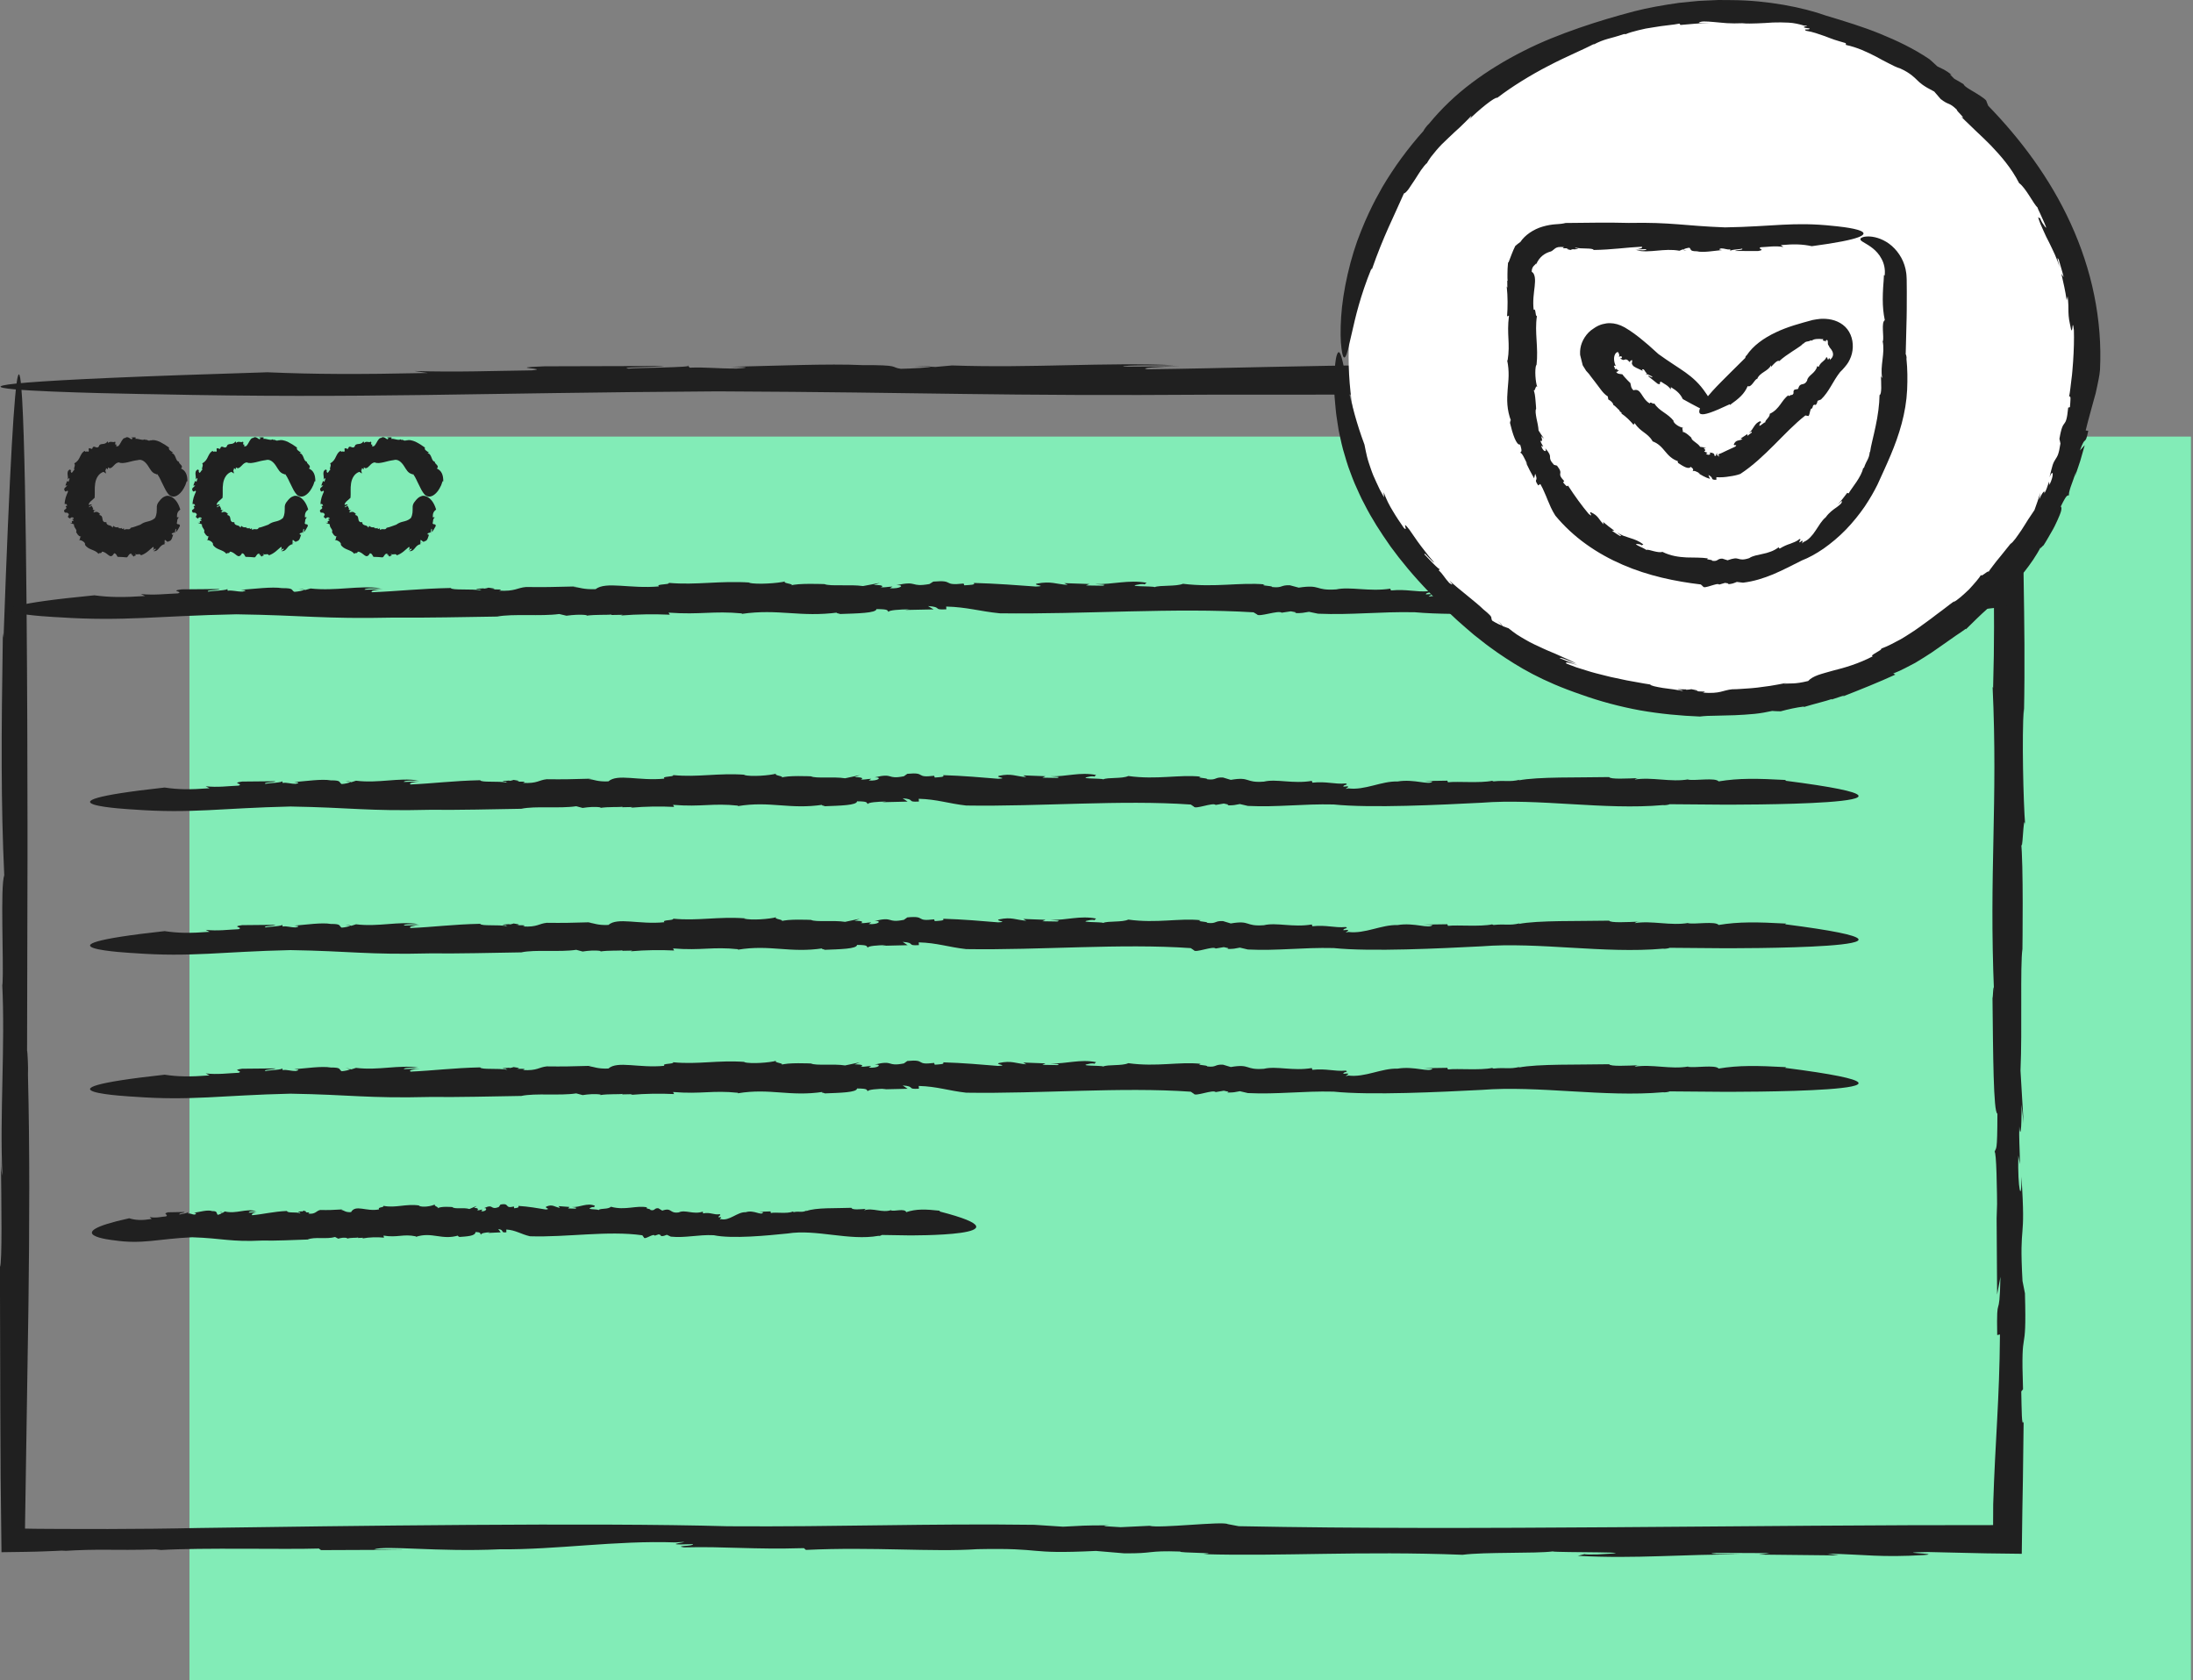 <svg width="355" height="272" viewBox="0 0 355 272" fill="none" xmlns="http://www.w3.org/2000/svg">
<rect x="0" y="0" width="355" height="272" fill="#808080" stroke="none"/>
<rect x="30.667" y="70.667" width="324" height="201.333" fill="#82ECB7"/>
<g clip-path="url(#clip0)">
<path d="M148.019 59.222L150.639 59.353C150.599 59.296 149.935 59.239 148.019 59.222Z" fill="#202020"/>
<path d="M25.991 250.879C25.785 250.89 25.55 250.902 25.367 250.907C25.808 250.896 25.945 250.89 25.991 250.879Z" fill="#202020"/>
<path d="M250.001 63.707C249.944 63.707 249.904 63.707 249.864 63.707C249.646 63.719 249.383 63.73 249.182 63.742L250.001 63.707Z" fill="#202020"/>
<path d="M116.159 63.347C151.28 63.507 160.6 64.131 197.002 63.879C214.365 63.931 232.896 63.788 249.87 63.713C257.925 63.227 272.158 63.707 281.69 63.301L285.385 63.576C288.669 63.438 292.525 63.341 295.826 63.49L295.62 63.57C300.529 63.364 306.061 63.484 308.498 63.381L308.292 63.461L314.253 63.427L313.229 63.541C315.18 63.502 317.142 63.461 319.099 63.421C320.026 63.41 320.947 63.398 321.874 63.381L322.486 63.358L322.492 63.719L322.497 64.354C322.497 65.498 322.492 66.637 322.492 67.758C322.474 70.007 322.457 72.198 322.434 74.315L322.766 73.668C322.394 90.284 323.081 96.365 322.64 111.361L322.56 111.155C323.435 130.111 321.965 141.124 322.795 160.663C322.692 158.226 322.623 161.704 322.543 161.51C322.64 170.51 322.686 180.122 323.338 180.259C323.327 186.816 323.132 185.597 322.881 186.455C323.167 186.415 323.287 192.114 323.304 197.235L323.195 194.877L323.292 209.553L323.83 206.669C323.676 214.45 323.172 208.643 323.304 216.098L323.75 216.001C323.664 226.763 322.984 233.074 322.657 243.492C322.652 244.602 322.646 245.718 322.64 246.857C318.201 246.862 313.721 246.868 309.225 246.874C303.956 246.902 298.658 246.931 293.355 246.96C282.748 247.04 272.113 247.12 261.569 247.2C240.487 247.349 219.789 247.412 200.521 247.034L198.741 246.696C197.969 246.204 187.631 247.423 186.092 246.971L181.407 247.194C180.091 247.108 177.316 247.011 179.645 246.902C175.314 246.885 175.205 246.965 172.087 247.114L167.436 246.811C150.342 246.576 135.811 247.166 117.824 247.045C96.216 246.422 55.546 246.994 32.107 247.326C27.324 247.434 22.433 247.48 17.456 247.492C14.967 247.486 12.455 247.486 9.932 247.48C8.668 247.475 7.404 247.463 6.128 247.457L4.887 247.44L4.046 247.423C4.229 235.5 4.417 223.279 4.606 211.183C4.766 198.505 4.824 185.958 4.526 173.988C4.56 173.439 4.538 172.455 4.503 171.608C4.486 171.185 4.463 170.796 4.44 170.515C4.417 170.235 4.4 170.063 4.383 170.069L4.452 139.202C4.452 139.202 4.641 -10.471 0.573 103.243L0.464 102.482C0.201 119.377 0.15 130.013 0.687 141.662C0.029 143.504 0.619 155.542 0.407 159.496L0.356 159.124C0.865 169.434 -0.068 180.351 0.39 190.289C0.338 189.905 0.155 189.688 0.144 187.405C0.23 194.643 0.373 204.541 -0.011 205.079C0.007 211.95 0.024 219.897 0.047 227.667C0.064 231.552 0.081 235.391 0.104 239.03C0.155 243.407 0.201 247.543 0.241 251.245C1.62 251.228 2.947 251.205 4.223 251.188C4.766 251.176 5.298 251.165 5.819 251.153C6.185 251.142 6.546 251.131 6.895 251.119C8.296 251.073 9.572 251.016 10.71 250.953L9.95 251.062C16.26 250.65 18.119 250.999 25.179 250.793C25.562 250.844 26.066 250.867 25.985 250.89C32.862 250.484 46.055 250.827 51.61 250.65L51.97 250.907L65.66 250.85L60.546 250.793C62.319 250.095 70.901 251.234 80.832 250.776C90.123 250.862 99.677 249.317 109.334 249.66C113.934 249.334 105.284 250.192 112.16 249.94C112.383 250.307 108.945 250.169 110.719 250.461C117.475 250.29 121.794 250.833 130.13 250.587L130.467 250.873C141.337 250.352 150.977 251.245 158.214 250.753C169.421 250.518 165.731 251.6 177.402 251.039L181.939 251.422C186.933 251.485 185.515 250.953 191.052 251.136C190.715 251.377 198.049 251.331 194.811 251.56C207.346 251.937 220.258 251.022 236.763 251.663C240.35 251.193 248.657 251.474 251.334 251.119C251.775 251.325 267.988 251.153 258.657 251.6C257.856 251.634 256.437 251.628 256.535 251.548L255.419 251.829C264.836 252.355 272.525 251.537 281.844 251.617C279.081 251.525 275.408 251.548 277.862 251.354L286.518 251.394L284.716 251.628L297.611 251.766L295.832 251.474C302.142 251.623 304.362 252.12 311.479 251.703C314.7 251.474 305.5 251.308 312.165 251.216C313.979 251.256 315.981 251.308 318.126 251.354C319.202 251.377 320.306 251.405 321.445 251.428C323.344 251.451 325.295 251.48 327.28 251.502C327.309 249.197 327.343 246.834 327.377 244.442C327.406 242.846 327.434 241.232 327.463 239.619C327.503 236.392 327.543 233.165 327.583 230.093C327.257 231.1 327.269 228.199 327.2 225.218L327.486 224.875C327.091 213.443 328.115 220.687 327.795 209.341L327.995 210.342L327.4 207.344C326.834 197.109 327.989 201.823 327.223 190.455C327.269 194.952 326.593 192.572 326.719 187.039L326.994 188.441C326.937 185.38 326.822 184.356 326.88 182.319C327.028 184.144 327.28 183.286 327.234 178.783L327.577 181.804L327.074 173.29C327.372 166.716 327 156.298 327.389 153.603C327.389 153.603 327.577 139.471 327.154 136.227C327.417 139.065 327.52 131.272 327.829 133.492C327.532 129.83 327.286 119.011 327.606 114.686L327.64 115.504C327.966 99.489 327.194 88.115 327.589 73.743C327.257 74.395 327.44 66.808 327.017 68.685C326.977 67.341 326.954 66.013 326.942 64.714C326.937 62.74 326.937 60.807 326.931 58.919C325.781 58.913 324.643 58.907 323.521 58.901C322.612 58.89 321.713 58.884 320.832 58.873C319.499 58.85 318.201 58.827 316.954 58.798C314.454 58.747 312.131 58.695 310.026 58.673C305.815 58.633 302.462 58.736 300.266 59.273C293.503 59.342 292.251 58.964 288.755 58.901L290.368 58.833C277.696 58.941 274.018 58.953 264.601 58.924C259.904 59.05 259.166 59.657 250.745 59.514C253.468 59.273 250.03 59.319 246.878 59.319C248.891 59.279 249.515 59.193 245.379 59.033C244.795 59.107 243.897 59.153 243.056 59.193C243.022 59.176 242.856 59.159 242.942 59.136C237.684 59.222 238.599 59.296 241.042 59.331C240.922 59.365 241.122 59.416 241.877 59.479C236.42 59.17 226.671 59.502 226.007 59.084C210.2 59.182 198.902 59.611 185.749 59.771C184.273 59.559 187.345 59.371 191.161 59.285L181.819 59.353C181.899 59.044 187.179 59.176 190.057 59.113C178.947 58.615 167.15 59.605 154.124 59.153L151.423 59.394L150.645 59.353C150.685 59.479 147.762 59.657 145.828 59.697C143.986 59.428 145.96 59.079 139.507 59.096C134.409 58.839 125.015 59.227 118.339 59.371C121.937 59.416 120.776 59.565 119.226 59.657C115.999 59.668 114.145 59.399 111.651 59.514L111.342 59.153C112.612 59.491 102.915 59.519 101.725 59.668C99.889 59.399 106.731 59.439 107.538 59.239C94.603 59.273 101.073 59.256 88.138 59.291C81.239 59.559 89.391 59.634 86.09 59.948C79.997 60.017 74.053 60.269 67.062 60.051L69.276 60.372C57.828 60.618 50.98 60.584 43.274 60.257C-41.991 62.866 25.31 63.816 25.31 63.816C58.875 64.526 76.204 63.593 116.159 63.347Z" fill="#202020"/>
<path d="M26.9 87.823L26.694 87.812C26.734 87.858 26.797 87.875 26.9 87.823Z" fill="#202020"/>
<path d="M23.462 71.088C23.479 71.082 23.49 71.076 23.507 71.071C23.479 71.071 23.467 71.076 23.462 71.088Z" fill="#202020"/>
<path d="M21.168 85.42C21.179 85.409 21.185 85.397 21.19 85.386L21.168 85.42Z" fill="#202020"/>
<path d="M25.086 83.858C24.858 84.053 24.652 84.179 24.44 84.253C24.245 84.344 24.04 84.373 23.862 84.425C23.496 84.516 23.176 84.602 22.718 84.928C22.226 85.083 21.711 85.329 21.173 85.426C21.059 85.678 20.87 85.689 20.681 85.66C20.492 85.649 20.304 85.62 20.121 85.786L20.041 85.5C19.915 85.626 19.76 85.695 19.692 85.517L19.714 85.443C19.514 85.597 19.36 85.449 19.257 85.517L19.285 85.443L19.091 85.409L19.16 85.311C18.822 85.437 18.536 85.3 18.353 85.111L18.216 85.414C18.061 85.1 17.849 85.083 17.655 85.025C17.472 84.962 17.254 84.917 17.214 84.562L17.272 84.505C16.728 84.619 16.637 84.287 16.585 84.001C16.545 83.681 16.516 83.423 16.002 83.343C16.133 83.36 16.127 83.223 16.202 83.189C15.944 82.989 15.79 82.691 15.183 82.96C15.075 82.731 15.292 82.691 15.509 82.571C15.246 82.68 15.063 82.519 14.977 82.342L15.115 82.388C15.012 82.228 14.943 82.056 14.863 81.879L14.371 82.125C14.44 81.776 14.989 81.89 14.789 81.638L14.354 81.73C14.371 81.266 14.995 80.934 15.321 80.568C15.389 79.825 15.275 79.041 15.412 78.223C15.538 77.422 15.967 76.621 16.757 76.374L17.037 76.563C17.22 76.724 17.151 76.535 17.1 76.335C17.043 76.134 17.003 75.917 17.169 76.071L17.146 75.785C17.243 75.825 17.38 75.842 17.38 75.974C17.512 75.9 17.466 75.837 17.466 75.648L17.775 75.797C18.09 75.745 18.256 75.516 18.467 75.316C18.662 75.093 18.902 74.893 19.222 74.841C19.686 75.047 20.161 74.927 20.704 74.818C20.973 74.733 21.253 74.698 21.528 74.612C21.797 74.578 22.072 74.487 22.3 74.475C22.998 74.24 23.587 74.83 23.965 75.408C24.366 76.008 24.589 76.563 25.281 76.735C25.258 76.804 25.43 76.792 25.476 76.752C25.687 77.055 25.864 77.376 26.019 77.708C26.019 77.708 26.053 77.782 26.11 77.908C26.179 78.028 26.265 78.2 26.351 78.394C26.562 78.783 26.757 79.287 27.049 79.699C27.306 80.105 27.678 80.448 28.227 80.368C28.502 80.322 28.822 80.168 29.188 79.796C29.377 79.607 29.56 79.373 29.732 79.058C29.818 78.903 29.909 78.726 30.001 78.531C30.081 78.337 30.149 78.125 30.224 77.891L30.338 77.908C30.338 76.861 30.069 76.186 29.291 75.831C29.806 75.419 28.931 75.082 28.971 74.784L29.028 74.772C28.633 74.67 28.542 74.355 28.422 74.04C28.296 73.737 28.164 73.405 27.793 73.354C27.844 73.337 27.987 73.205 28.09 73.302C27.707 73.045 27.169 72.764 27.381 72.45C27.152 72.307 26.906 72.135 26.66 71.958C26.402 71.797 26.128 71.643 25.864 71.511C25.315 71.271 24.772 71.134 24.348 71.317L24.428 71.231C23.931 71.5 23.954 71.099 23.485 71.202C23.479 71.151 23.456 71.117 23.462 71.099C23.21 71.254 22.935 71.18 22.655 71.122C22.38 71.065 22.117 70.985 21.946 71.048L21.951 70.79C21.683 70.785 21.408 70.796 21.145 70.802L21.442 70.871C21.373 71.219 21.236 71.099 21.03 70.951C20.824 70.802 20.538 70.653 20.264 70.893C19.989 70.853 19.749 71.265 19.549 71.632C19.343 71.992 19.171 72.329 18.891 72.232C18.736 72.61 18.965 71.66 18.679 71.998C18.57 71.649 18.793 71.734 18.622 71.477C18.301 71.729 17.901 71.294 17.529 71.694L17.409 71.437C17.203 71.78 16.917 71.843 16.619 71.866C16.328 71.889 16.059 71.946 16.007 72.266C15.59 72.793 15.155 71.803 14.909 72.673C14.76 72.627 14.6 72.581 14.445 72.541C14.171 72.701 14.588 73.045 14.217 73.13C14.068 72.936 13.765 73.285 13.753 72.982C13.336 73.125 13.158 73.531 12.958 73.92C12.775 74.332 12.557 74.715 12.025 75.001C12.168 75.219 12.111 75.402 12.054 75.573C12.003 75.745 11.945 75.911 12.071 76.06C11.865 75.986 11.619 76.975 11.442 76.272C11.431 76.209 11.476 76.134 11.545 76.169L11.322 75.991C10.938 76.157 10.916 76.466 10.938 76.769C10.961 77.078 11.047 77.382 10.944 77.662C11.076 77.513 11.116 77.29 11.259 77.49L11.087 77.999L10.887 77.834C10.773 78.085 10.664 78.348 10.584 78.617L10.887 78.554C10.687 78.915 10.149 79.012 10.527 79.51C10.744 79.727 10.938 79.172 11.007 79.59C10.898 79.842 10.744 80.162 10.641 80.511C10.55 80.86 10.458 81.249 10.464 81.598C10.778 81.495 10.796 81.678 10.887 81.856L10.607 81.919C11.116 82.571 10.012 82.302 10.498 82.971L10.286 82.954L10.91 83C11.614 83.458 10.429 83.532 11.408 83.961C11.265 83.715 11.951 83.624 11.951 83.973L11.665 83.996C11.785 84.15 11.911 84.161 11.911 84.299C11.728 84.259 11.516 84.402 11.682 84.642L11.287 84.608C11.522 84.705 11.751 84.796 11.98 84.877C11.883 85.391 12.569 85.74 12.323 86.101C12.323 86.101 12.415 86.313 12.569 86.513C12.723 86.707 12.935 86.896 13.164 86.839C12.838 86.873 13.095 87.308 12.769 87.406C13.158 87.4 13.787 87.726 13.787 88.132L13.725 88.121C13.993 88.601 14.428 88.796 14.835 88.962C15.241 89.139 15.641 89.248 15.944 89.66C16.064 89.351 16.413 89.723 16.494 89.294C16.745 89.299 16.934 89.397 17.106 89.511C17.277 89.62 17.426 89.757 17.575 89.866C17.861 90.089 18.147 90.152 18.467 89.557C18.868 89.58 18.851 89.98 19.051 90.077L18.942 90.129C19.726 90.146 19.943 90.169 20.51 90.22C20.801 90.106 20.847 89.517 21.322 89.631C21.173 89.877 21.373 89.826 21.557 89.814C21.442 89.86 21.408 89.951 21.665 90.095C21.694 90.02 21.745 89.969 21.791 89.929C21.797 89.946 21.808 89.963 21.803 89.986C22.106 89.877 22.037 89.797 21.894 89.786C21.9 89.746 21.883 89.706 21.831 89.637C22.18 89.912 22.695 89.488 22.809 89.889C23.719 89.585 24.211 88.973 24.795 88.51C24.961 88.664 24.886 88.91 24.715 89.082L25.172 88.779C25.304 89.053 24.966 89.076 24.835 89.202C25.23 89.276 25.515 89.036 25.744 88.733C25.985 88.435 26.213 88.149 26.648 88.092L26.631 87.806L26.694 87.812C26.614 87.709 26.637 87.474 26.7 87.377C26.951 87.514 27.089 87.858 27.363 87.589C27.564 87.583 27.707 87.411 27.81 87.194C27.907 86.971 27.964 86.702 28.044 86.513C27.872 86.639 27.804 86.49 27.793 86.364C27.907 86.227 28.187 86.318 28.176 86.13L28.468 86.341C28.159 86.187 28.468 85.729 28.387 85.592C28.668 85.66 28.405 85.952 28.536 86.112C28.959 85.483 28.754 85.803 29.125 85.14C29.097 84.665 28.794 85.031 28.616 84.711C28.725 84.385 28.616 83.99 28.982 83.744L28.639 83.721C28.633 83.074 28.776 82.788 29.183 82.474C28.822 81.232 28.233 80.694 27.798 80.442C27.352 80.197 26.98 80.197 26.7 80.351C26.408 80.46 26.196 80.643 26.065 80.791C26.002 80.866 25.939 80.929 25.899 80.98C25.864 81.026 25.842 81.055 25.842 81.055C25.435 81.507 25.361 81.816 25.384 82.268C25.367 82.697 25.418 83.257 25.086 83.858Z" fill="#202020"/>
<path d="M47.61 87.823L47.404 87.812C47.444 87.858 47.507 87.875 47.61 87.823Z" fill="#202020"/>
<path d="M44.171 71.088C44.188 71.082 44.2 71.076 44.217 71.071C44.188 71.071 44.177 71.076 44.171 71.088Z" fill="#202020"/>
<path d="M41.877 85.42C41.889 85.409 41.894 85.397 41.9 85.386L41.877 85.42Z" fill="#202020"/>
<path d="M45.796 83.858C45.567 84.053 45.361 84.179 45.15 84.253C44.955 84.344 44.749 84.373 44.572 84.425C44.206 84.516 43.885 84.602 43.428 84.928C42.936 85.083 42.421 85.329 41.883 85.426C41.769 85.678 41.58 85.689 41.391 85.66C41.202 85.649 41.014 85.62 40.83 85.786L40.75 85.5C40.624 85.626 40.47 85.695 40.401 85.517L40.424 85.443C40.224 85.597 40.069 85.449 39.967 85.517L39.995 85.443L39.801 85.409L39.869 85.311C39.532 85.437 39.246 85.3 39.063 85.111L38.925 85.414C38.771 85.1 38.559 85.083 38.365 85.025C38.182 84.962 37.964 84.917 37.924 84.562L37.981 84.505C37.438 84.619 37.346 84.287 37.295 84.001C37.255 83.681 37.226 83.423 36.711 83.343C36.843 83.36 36.837 83.223 36.912 83.189C36.654 82.989 36.5 82.691 35.893 82.96C35.785 82.731 36.002 82.691 36.219 82.571C35.956 82.68 35.773 82.519 35.687 82.342L35.825 82.388C35.722 82.228 35.653 82.056 35.573 81.879L35.081 82.125C35.15 81.776 35.699 81.89 35.498 81.638L35.064 81.73C35.081 81.266 35.704 80.934 36.031 80.568C36.099 79.825 35.985 79.041 36.122 78.223C36.248 77.422 36.677 76.621 37.467 76.374L37.747 76.563C37.93 76.724 37.861 76.535 37.81 76.335C37.752 76.134 37.712 75.917 37.878 76.071L37.855 75.785C37.953 75.825 38.09 75.842 38.09 75.974C38.222 75.9 38.176 75.837 38.176 75.648L38.485 75.797C38.8 75.745 38.965 75.516 39.177 75.316C39.372 75.093 39.612 74.893 39.932 74.841C40.396 75.047 40.87 74.927 41.414 74.818C41.683 74.733 41.963 74.698 42.238 74.612C42.507 74.578 42.781 74.487 43.01 74.475C43.708 74.24 44.297 74.83 44.675 75.408C45.075 76.008 45.298 76.563 45.991 76.735C45.968 76.804 46.139 76.792 46.185 76.752C46.397 77.055 46.574 77.376 46.729 77.708C46.729 77.708 46.763 77.782 46.82 77.908C46.889 78.028 46.975 78.2 47.061 78.394C47.272 78.783 47.467 79.287 47.758 79.699C48.016 80.105 48.388 80.448 48.937 80.368C49.212 80.322 49.532 80.168 49.898 79.796C50.087 79.607 50.27 79.373 50.442 79.058C50.528 78.903 50.619 78.726 50.711 78.531C50.791 78.337 50.859 78.125 50.934 77.891L51.048 77.908C51.048 76.861 50.779 76.186 50.001 75.831C50.516 75.419 49.641 75.082 49.681 74.784L49.738 74.772C49.343 74.67 49.252 74.355 49.132 74.04C49.006 73.737 48.874 73.405 48.502 73.354C48.554 73.337 48.697 73.205 48.8 73.302C48.416 73.045 47.879 72.764 48.09 72.45C47.861 72.307 47.615 72.135 47.37 71.958C47.112 71.797 46.837 71.643 46.574 71.511C46.025 71.271 45.482 71.134 45.058 71.317L45.138 71.231C44.641 71.5 44.663 71.099 44.194 71.202C44.189 71.151 44.166 71.117 44.172 71.099C43.92 71.254 43.645 71.18 43.365 71.122C43.09 71.065 42.827 70.985 42.655 71.048L42.661 70.79C42.392 70.785 42.118 70.796 41.855 70.802L42.152 70.871C42.083 71.219 41.946 71.099 41.74 70.951C41.534 70.802 41.248 70.653 40.974 70.893C40.699 70.853 40.459 71.265 40.258 71.632C40.052 71.992 39.881 72.329 39.6 72.232C39.446 72.61 39.675 71.66 39.389 71.998C39.28 71.649 39.503 71.734 39.331 71.477C39.011 71.729 38.611 71.294 38.239 71.694L38.119 71.437C37.913 71.78 37.627 71.843 37.329 71.866C37.037 71.889 36.769 71.946 36.717 72.266C36.299 72.793 35.859 71.803 35.619 72.673C35.47 72.627 35.31 72.581 35.155 72.541C34.881 72.701 35.298 73.045 34.926 73.13C34.778 72.936 34.474 73.285 34.463 72.982C34.045 73.125 33.868 73.531 33.668 73.92C33.485 74.332 33.267 74.715 32.735 75.001C32.878 75.219 32.821 75.402 32.764 75.573C32.712 75.745 32.655 75.911 32.781 76.06C32.575 75.986 32.329 76.975 32.152 76.272C32.14 76.209 32.186 76.134 32.255 76.169L32.032 75.991C31.648 76.157 31.625 76.466 31.648 76.769C31.671 77.078 31.757 77.382 31.654 77.662C31.786 77.513 31.826 77.29 31.969 77.49L31.797 77.999L31.597 77.834C31.482 78.085 31.374 78.348 31.294 78.617L31.597 78.554C31.397 78.915 30.859 79.012 31.236 79.51C31.454 79.727 31.648 79.172 31.717 79.59C31.608 79.842 31.454 80.162 31.351 80.511C31.259 80.86 31.168 81.249 31.173 81.598C31.488 81.495 31.505 81.678 31.597 81.856L31.317 81.919C31.826 82.571 30.721 82.302 31.208 82.971L30.996 82.954L31.62 83C32.323 83.458 31.139 83.532 32.117 83.961C31.974 83.715 32.661 83.624 32.661 83.973L32.375 83.996C32.495 84.15 32.621 84.161 32.621 84.299C32.438 84.259 32.226 84.402 32.392 84.642L31.997 84.608C32.232 84.705 32.461 84.796 32.69 84.877C32.592 85.391 33.279 85.74 33.033 86.101C33.033 86.101 33.124 86.313 33.279 86.513C33.433 86.707 33.645 86.896 33.874 86.839C33.548 86.873 33.805 87.308 33.479 87.406C33.868 87.4 34.497 87.726 34.497 88.132L34.434 88.121C34.703 88.601 35.138 88.796 35.544 88.962C35.95 89.139 36.351 89.248 36.654 89.66C36.774 89.351 37.123 89.723 37.203 89.294C37.455 89.299 37.644 89.397 37.816 89.511C37.987 89.62 38.136 89.757 38.285 89.866C38.571 90.089 38.857 90.152 39.177 89.557C39.578 89.58 39.56 89.98 39.761 90.077L39.652 90.129C40.436 90.146 40.653 90.169 41.219 90.22C41.511 90.106 41.557 89.517 42.032 89.631C41.883 89.877 42.083 89.826 42.266 89.814C42.152 89.86 42.118 89.951 42.375 90.095C42.404 90.02 42.455 89.969 42.501 89.929C42.507 89.946 42.518 89.963 42.512 89.986C42.816 89.877 42.747 89.797 42.604 89.786C42.61 89.746 42.593 89.706 42.541 89.637C42.89 89.912 43.405 89.488 43.519 89.889C44.429 89.585 44.921 88.973 45.505 88.51C45.67 88.664 45.596 88.91 45.424 89.082L45.882 88.779C46.014 89.053 45.676 89.076 45.544 89.202C45.939 89.276 46.225 89.036 46.454 88.733C46.694 88.435 46.923 88.149 47.358 88.092L47.341 87.806L47.404 87.812C47.324 87.709 47.347 87.474 47.41 87.377C47.661 87.514 47.799 87.858 48.073 87.589C48.273 87.583 48.416 87.411 48.519 87.194C48.617 86.971 48.674 86.702 48.754 86.513C48.582 86.639 48.514 86.49 48.502 86.364C48.617 86.227 48.897 86.318 48.886 86.13L49.177 86.341C48.868 86.187 49.177 85.729 49.097 85.592C49.377 85.66 49.114 85.952 49.246 86.112C49.669 85.483 49.463 85.803 49.835 85.14C49.807 84.665 49.503 85.031 49.326 84.711C49.435 84.385 49.326 83.99 49.692 83.744L49.349 83.721C49.343 83.074 49.486 82.788 49.892 82.474C49.532 81.232 48.943 80.694 48.508 80.442C48.062 80.197 47.69 80.197 47.41 80.351C47.118 80.46 46.906 80.643 46.775 80.791C46.712 80.866 46.649 80.929 46.609 80.98C46.574 81.026 46.551 81.055 46.551 81.055C46.145 81.507 46.071 81.816 46.094 82.268C46.077 82.697 46.128 83.257 45.796 83.858Z" fill="#202020"/>
<path d="M68.32 87.823L68.114 87.812C68.154 87.858 68.217 87.875 68.32 87.823Z" fill="#202020"/>
<path d="M64.882 71.088C64.898 71.082 64.91 71.076 64.927 71.071C64.898 71.071 64.887 71.076 64.882 71.088Z" fill="#202020"/>
<path d="M62.587 85.42C62.599 85.409 62.605 85.397 62.61 85.386L62.587 85.42Z" fill="#202020"/>
<path d="M66.506 83.858C66.277 84.053 66.071 84.179 65.86 84.253C65.665 84.344 65.459 84.373 65.282 84.425C64.916 84.516 64.595 84.602 64.138 84.928C63.646 85.083 63.131 85.329 62.593 85.426C62.479 85.678 62.29 85.689 62.101 85.66C61.912 85.649 61.724 85.62 61.54 85.786L61.46 85.5C61.334 85.626 61.18 85.695 61.111 85.517L61.134 85.443C60.934 85.597 60.779 85.449 60.676 85.517L60.705 85.443L60.511 85.409L60.579 85.311C60.242 85.437 59.956 85.3 59.773 85.111L59.635 85.414C59.481 85.1 59.269 85.083 59.075 85.025C58.892 84.962 58.674 84.917 58.634 84.562L58.691 84.505C58.148 84.619 58.056 84.287 58.005 84.001C57.965 83.681 57.936 83.423 57.421 83.343C57.553 83.36 57.547 83.223 57.621 83.189C57.364 82.989 57.21 82.691 56.603 82.96C56.495 82.731 56.712 82.691 56.929 82.571C56.666 82.68 56.483 82.519 56.397 82.342L56.535 82.388C56.432 82.228 56.363 82.056 56.283 81.879L55.791 82.125C55.859 81.776 56.409 81.89 56.209 81.638L55.774 81.73C55.791 81.266 56.414 80.934 56.74 80.568C56.809 79.825 56.695 79.041 56.832 78.223C56.958 77.422 57.387 76.621 58.176 76.374L58.457 76.563C58.64 76.724 58.571 76.535 58.52 76.335C58.462 76.134 58.422 75.917 58.588 76.071L58.566 75.785C58.663 75.825 58.8 75.842 58.8 75.974C58.932 75.9 58.886 75.837 58.886 75.648L59.195 75.797C59.509 75.745 59.675 75.516 59.887 75.316C60.081 75.093 60.322 74.893 60.642 74.841C61.106 75.047 61.58 74.927 62.124 74.818C62.393 74.733 62.673 74.698 62.948 74.612C63.217 74.578 63.491 74.487 63.72 74.475C64.418 74.24 65.007 74.83 65.385 75.408C65.785 76.008 66.008 76.563 66.701 76.735C66.678 76.804 66.849 76.792 66.895 76.752C67.107 77.055 67.284 77.376 67.439 77.708C67.439 77.708 67.473 77.782 67.53 77.908C67.599 78.028 67.685 78.2 67.77 78.394C67.982 78.783 68.177 79.287 68.469 79.699C68.726 80.105 69.098 80.448 69.647 80.368C69.922 80.322 70.242 80.168 70.608 79.796C70.797 79.607 70.98 79.373 71.152 79.058C71.237 78.903 71.329 78.726 71.421 78.531C71.501 78.337 71.569 78.125 71.644 77.891L71.758 77.908C71.758 76.861 71.489 76.186 70.711 75.831C71.226 75.419 70.351 75.082 70.391 74.784L70.448 74.772C70.053 74.67 69.962 74.355 69.841 74.04C69.716 73.737 69.584 73.405 69.212 73.354C69.264 73.337 69.407 73.205 69.51 73.302C69.126 73.045 68.589 72.764 68.8 72.45C68.572 72.307 68.325 72.135 68.079 71.958C67.822 71.797 67.547 71.643 67.284 71.511C66.735 71.271 66.192 71.134 65.768 71.317L65.848 71.231C65.35 71.5 65.373 71.099 64.904 71.202C64.899 71.151 64.876 71.117 64.881 71.099C64.63 71.254 64.355 71.18 64.075 71.122C63.8 71.065 63.537 70.985 63.365 71.048L63.371 70.79C63.102 70.785 62.828 70.796 62.564 70.802L62.862 70.871C62.793 71.219 62.656 71.099 62.45 70.951C62.244 70.802 61.958 70.653 61.683 70.893C61.409 70.853 61.169 71.265 60.968 71.632C60.762 71.992 60.591 72.329 60.31 72.232C60.156 72.61 60.385 71.66 60.099 71.998C59.99 71.649 60.213 71.734 60.041 71.477C59.721 71.729 59.321 71.294 58.949 71.694L58.829 71.437C58.623 71.78 58.337 71.843 58.039 71.866C57.747 71.889 57.478 71.946 57.427 72.266C57.009 72.793 56.569 71.803 56.329 72.673C56.18 72.627 56.02 72.581 55.865 72.541C55.591 72.701 56.008 73.045 55.636 73.13C55.488 72.936 55.184 73.285 55.173 72.982C54.755 73.125 54.578 73.531 54.378 73.92C54.195 74.332 53.977 74.715 53.445 75.001C53.588 75.219 53.531 75.402 53.474 75.573C53.422 75.745 53.365 75.911 53.491 76.06C53.285 75.986 53.039 76.975 52.862 76.272C52.85 76.209 52.896 76.134 52.965 76.169L52.742 75.991C52.358 76.157 52.335 76.466 52.358 76.769C52.381 77.078 52.467 77.382 52.364 77.662C52.495 77.513 52.536 77.29 52.679 77.49L52.507 77.999L52.307 77.834C52.192 78.085 52.084 78.348 52.004 78.617L52.307 78.554C52.106 78.915 51.569 79.012 51.946 79.51C52.164 79.727 52.358 79.172 52.427 79.59C52.318 79.842 52.164 80.162 52.061 80.511C51.969 80.86 51.878 81.249 51.883 81.598C52.198 81.495 52.215 81.678 52.307 81.856L52.026 81.919C52.536 82.571 51.431 82.302 51.918 82.971L51.706 82.954L52.33 83C53.033 83.458 51.849 83.532 52.822 83.961C52.679 83.715 53.365 83.624 53.365 83.973L53.079 83.996C53.199 84.15 53.325 84.161 53.325 84.299C53.142 84.259 52.93 84.402 53.096 84.642L52.702 84.608C52.936 84.705 53.165 84.796 53.394 84.877C53.297 85.391 53.983 85.74 53.737 86.101C53.737 86.101 53.828 86.313 53.983 86.513C54.138 86.707 54.349 86.896 54.578 86.839C54.252 86.873 54.509 87.308 54.183 87.406C54.572 87.4 55.202 87.726 55.202 88.132L55.139 88.121C55.407 88.601 55.842 88.796 56.248 88.962C56.655 89.139 57.055 89.248 57.358 89.66C57.478 89.351 57.828 89.723 57.908 89.294C58.159 89.299 58.348 89.397 58.52 89.511C58.691 89.62 58.84 89.757 58.989 89.866C59.275 90.089 59.561 90.152 59.881 89.557C60.282 89.58 60.265 89.98 60.465 90.077L60.356 90.129C61.14 90.146 61.357 90.169 61.924 90.22C62.215 90.106 62.261 89.517 62.736 89.631C62.587 89.877 62.788 89.826 62.971 89.814C62.856 89.86 62.822 89.951 63.079 90.095C63.108 90.02 63.159 89.969 63.205 89.929C63.211 89.946 63.222 89.963 63.217 89.986C63.52 89.877 63.451 89.797 63.308 89.786C63.314 89.746 63.297 89.706 63.245 89.637C63.594 89.912 64.109 89.488 64.224 89.889C65.133 89.585 65.625 88.973 66.209 88.51C66.375 88.664 66.3 88.91 66.129 89.082L66.586 88.779C66.718 89.053 66.38 89.076 66.249 89.202C66.644 89.276 66.93 89.036 67.158 88.733C67.399 88.435 67.627 88.149 68.062 88.092L68.045 87.806L68.108 87.812C68.028 87.709 68.051 87.474 68.114 87.377C68.365 87.514 68.503 87.858 68.777 87.589C68.978 87.583 69.121 87.411 69.224 87.194C69.321 86.971 69.378 86.702 69.458 86.513C69.287 86.639 69.218 86.49 69.207 86.364C69.321 86.227 69.601 86.318 69.59 86.13L69.882 86.341C69.573 86.187 69.882 85.729 69.802 85.592C70.082 85.66 69.819 85.952 69.95 86.112C70.374 85.483 70.168 85.803 70.54 85.14C70.511 84.665 70.208 85.031 70.03 84.711C70.139 84.385 70.03 83.99 70.396 83.744L70.053 83.721C70.047 83.074 70.191 82.788 70.597 82.474C70.236 81.232 69.647 80.694 69.212 80.442C68.766 80.197 68.394 80.197 68.114 80.351C67.822 80.46 67.61 80.643 67.479 80.791C67.416 80.866 67.353 80.929 67.313 80.98C67.278 81.026 67.256 81.055 67.256 81.055C66.849 81.507 66.775 81.816 66.798 82.268C66.787 82.697 66.838 83.257 66.506 83.858Z" fill="#202020"/>
<path d="M48.325 95.307L49.155 95.438C49.138 95.381 48.932 95.33 48.325 95.307Z" fill="#202020"/>
<path d="M258.027 95.261C258.09 95.249 258.164 95.244 258.222 95.232C258.084 95.238 258.044 95.249 258.027 95.261Z" fill="#202020"/>
<path d="M80.523 99.792C80.506 99.792 80.489 99.792 80.477 99.792C80.408 99.804 80.323 99.815 80.26 99.827L80.523 99.792Z" fill="#202020"/>
<path d="M38.262 99.432C49.349 99.592 52.295 100.216 63.789 99.964C69.269 100.016 75.122 99.873 80.483 99.798C83.028 99.312 87.519 99.792 90.529 99.386L91.696 99.661C92.731 99.523 93.95 99.426 94.991 99.575L94.928 99.655C96.478 99.449 98.223 99.569 98.996 99.466L98.933 99.546L100.815 99.512L100.489 99.626C103.189 99.409 105.975 99.392 108.429 99.495L108.224 99.163C113.47 99.535 115.386 98.848 120.123 99.289L120.06 99.369C126.044 98.494 129.523 99.964 135.69 99.134C134.918 99.237 136.022 99.306 135.959 99.386C138.802 99.289 141.834 99.243 141.88 98.591C143.951 98.602 143.568 98.797 143.837 99.049C143.825 98.763 145.621 98.642 147.24 98.625L146.497 98.734L151.131 98.637L150.221 98.099C152.675 98.253 150.845 98.757 153.196 98.625L153.167 98.179C156.566 98.265 158.557 98.946 161.846 99.272C175.513 99.46 190.205 98.322 202.923 99.112L203.483 99.449C203.729 99.941 206.99 98.722 207.476 99.174L208.958 98.951C209.376 99.037 210.251 99.134 209.513 99.243C210.88 99.26 210.915 99.18 211.899 99.031L213.369 99.335C218.77 99.569 223.358 98.98 229.033 99.1C235.858 99.724 248.696 99.152 256.099 98.82C266.5 98.087 278.6 100.038 289.246 99.203C289.595 99.272 290.488 99.117 290.482 99.06L300.23 99.129C300.23 99.129 347.486 99.317 311.587 95.249L311.827 95.141C306.495 94.883 303.137 94.826 299.458 95.364C298.875 94.706 295.076 95.295 293.829 95.084L293.949 95.032C290.694 95.541 287.244 94.609 284.109 95.067C284.229 95.015 284.298 94.832 285.018 94.82C282.736 94.906 279.606 95.049 279.44 94.666C273.983 94.769 266.362 94.592 262.867 95.204L263.107 95.095C261.116 95.507 260.527 95.158 258.302 95.364C258.181 95.312 258.021 95.29 258.05 95.267C255.876 95.673 251.711 95.33 249.96 95.507L249.846 95.249L245.521 95.307L247.134 95.364C246.574 96.062 243.862 94.923 240.727 95.381C237.792 95.295 234.777 96.84 231.728 96.497C230.275 96.823 233.009 95.965 230.835 96.216C230.767 95.85 231.848 95.988 231.293 95.696C229.159 95.868 227.797 95.324 225.166 95.57L225.057 95.284C221.624 95.805 218.581 94.912 216.298 95.404C212.757 95.639 213.924 94.557 210.24 95.118L208.809 94.735C207.23 94.672 207.682 95.204 205.932 95.021C206.041 94.78 203.724 94.826 204.748 94.597C200.789 94.22 196.715 95.135 191.498 94.494C190.365 94.963 187.739 94.683 186.898 95.038C186.761 94.832 181.641 95.004 184.587 94.557C184.839 94.523 185.285 94.529 185.256 94.609L185.611 94.328C182.636 93.802 180.21 94.62 177.27 94.54C178.139 94.632 179.301 94.609 178.528 94.803L175.794 94.763L176.36 94.529L172.287 94.391L172.848 94.683C170.857 94.534 170.153 94.037 167.905 94.454C166.886 94.683 169.793 94.849 167.687 94.941C165.021 94.74 161.034 94.443 157.635 94.357C157.956 94.683 157.04 94.672 156.097 94.74L155.988 94.454C152.378 94.849 154.666 93.825 151.085 94.14L151.4 93.939L150.456 94.534C147.223 95.101 148.711 93.945 145.124 94.712C146.543 94.666 145.793 95.341 144.042 95.215L144.483 94.941C143.516 94.998 143.196 95.112 142.549 95.055C143.127 94.906 142.852 94.654 141.434 94.7L142.389 94.357L139.7 94.861C137.624 94.563 134.334 94.935 133.482 94.546C133.482 94.546 129.019 94.357 127.995 94.78C128.893 94.517 126.433 94.414 127.131 94.105C125.976 94.403 122.56 94.649 121.193 94.328L121.45 94.294C116.393 93.968 112.8 94.74 108.264 94.346C108.47 94.677 106.072 94.494 106.667 94.918C101.97 95.335 98.109 94.059 96.41 95.364C94.276 95.433 93.881 95.055 92.777 94.992L93.286 94.923C89.287 95.032 88.126 95.044 85.151 95.015C83.669 95.141 83.435 95.747 80.774 95.604C81.632 95.364 80.546 95.41 79.556 95.41C80.191 95.37 80.385 95.284 79.081 95.124C78.898 95.198 78.612 95.244 78.349 95.284C78.337 95.267 78.286 95.249 78.314 95.227C76.655 95.312 76.941 95.387 77.714 95.421C77.674 95.456 77.742 95.507 77.977 95.57C76.255 95.261 73.177 95.593 72.965 95.175C67.977 95.272 64.407 95.701 60.253 95.862C59.784 95.65 60.757 95.461 61.964 95.375L59.017 95.456C59.04 95.147 60.711 95.278 61.62 95.215C58.114 94.718 54.389 95.707 50.276 95.255L49.423 95.496L49.177 95.456C49.189 95.581 48.268 95.759 47.656 95.799C47.072 95.53 47.696 95.181 45.659 95.198C44.051 94.941 41.082 95.33 38.977 95.473C40.115 95.519 39.749 95.667 39.257 95.759C38.239 95.77 37.65 95.501 36.866 95.616L36.769 95.255C37.169 95.593 34.108 95.621 33.731 95.77C33.153 95.501 35.31 95.541 35.567 95.341C31.483 95.375 33.525 95.358 29.44 95.393C27.26 95.662 29.835 95.736 28.794 96.05C26.871 96.119 24.995 96.371 22.787 96.153L23.485 96.474C19.869 96.72 17.706 96.686 15.275 96.359C-11.648 98.969 9.6 99.918 9.6 99.918C20.178 100.611 25.647 99.678 38.262 99.432Z" fill="#202020"/>
<path d="M55.922 126.42L56.655 126.552C56.644 126.489 56.461 126.437 55.922 126.42Z" fill="#202020"/>
<path d="M241.545 126.368C241.602 126.357 241.671 126.351 241.717 126.34C241.596 126.351 241.556 126.363 241.545 126.368Z" fill="#202020"/>
<path d="M84.425 130.906C84.407 130.906 84.396 130.906 84.385 130.906C84.322 130.917 84.247 130.929 84.195 130.94L84.425 130.906Z" fill="#202020"/>
<path d="M47.021 130.545C56.838 130.705 59.441 131.329 69.613 131.077C74.464 131.129 79.641 130.986 84.39 130.911C86.644 130.425 90.62 130.906 93.28 130.499L94.316 130.774C95.231 130.637 96.312 130.539 97.234 130.688L97.176 130.768C98.549 130.562 100.094 130.683 100.775 130.58L100.718 130.66L102.382 130.625L102.096 130.74C104.488 130.522 106.953 130.505 109.127 130.608L108.95 130.276C113.595 130.648 115.295 129.962 119.482 130.402L119.425 130.482C124.723 129.607 127.801 131.077 133.264 130.248C132.583 130.351 133.556 130.419 133.499 130.499C136.016 130.402 138.699 130.356 138.739 129.704C140.57 129.716 140.232 129.91 140.473 130.162C140.461 129.876 142.052 129.756 143.482 129.738L142.824 129.847L146.926 129.75L146.119 129.212C148.293 129.367 146.674 129.87 148.751 129.738L148.722 129.292C151.731 129.378 153.493 130.059 156.405 130.385C168.505 130.574 181.503 129.435 192.762 130.225L193.26 130.562C193.477 131.054 196.366 129.836 196.795 130.288L198.106 130.065C198.472 130.15 199.25 130.248 198.598 130.356C199.81 130.374 199.839 130.293 200.709 130.145L202.007 130.448C206.784 130.683 210.846 130.093 215.875 130.213C221.916 130.837 233.284 130.265 239.834 129.933C249.039 129.201 259.749 131.152 269.177 130.316C269.486 130.385 270.276 130.231 270.27 130.173L278.897 130.242C278.897 130.242 320.723 130.431 288.949 126.363L289.16 126.254C284.441 125.997 281.466 125.939 278.21 126.477C277.696 125.819 274.332 126.409 273.228 126.197L273.33 126.145C270.447 126.655 267.398 125.722 264.623 126.18C264.732 126.128 264.789 125.945 265.43 125.934C263.405 126.02 260.641 126.163 260.493 125.779C255.664 125.882 248.919 125.705 245.824 126.317L246.036 126.208C244.274 126.62 243.753 126.271 241.779 126.477C241.671 126.426 241.533 126.403 241.556 126.38C239.634 126.786 235.95 126.443 234.394 126.62L234.291 126.363L230.463 126.42L231.894 126.477C231.396 127.175 228.999 126.037 226.224 126.494C223.627 126.409 220.955 127.953 218.261 127.61C216.973 127.936 219.393 127.078 217.471 127.33C217.408 126.964 218.369 127.101 217.871 126.809C215.984 126.981 214.776 126.437 212.448 126.683L212.351 126.397C209.313 126.918 206.618 126.025 204.599 126.517C201.464 126.752 202.499 125.671 199.238 126.231L197.968 125.848C196.572 125.785 196.967 126.317 195.422 126.134C195.514 125.894 193.466 125.939 194.375 125.711C190.874 125.333 187.264 126.248 182.648 125.608C181.646 126.077 179.324 125.796 178.574 126.151C178.448 125.945 173.917 126.117 176.526 125.671C176.749 125.636 177.144 125.642 177.121 125.722L177.436 125.442C174.804 124.915 172.653 125.733 170.05 125.653C170.822 125.745 171.846 125.722 171.16 125.917L168.74 125.877L169.243 125.642L165.639 125.505L166.137 125.796C164.375 125.648 163.751 125.15 161.766 125.568C160.868 125.796 163.436 125.962 161.577 126.054C159.22 125.854 155.69 125.556 152.675 125.47C152.956 125.796 152.149 125.785 151.314 125.854L151.217 125.568C148.024 125.962 150.044 124.938 146.874 125.253L147.155 125.053L146.319 125.648C143.459 126.214 144.775 125.058 141.6 125.825C142.858 125.779 142.195 126.454 140.644 126.329L141.039 126.054C140.181 126.111 139.895 126.226 139.328 126.168C139.838 126.02 139.597 125.768 138.339 125.814L139.18 125.47L136.8 125.974C134.963 125.676 132.051 126.048 131.296 125.659C131.296 125.659 127.349 125.47 126.439 125.894C127.234 125.63 125.055 125.528 125.672 125.219C124.648 125.516 121.628 125.762 120.415 125.442L120.644 125.407C116.17 125.081 112.989 125.854 108.973 125.459C109.156 125.791 107.034 125.608 107.56 126.031C103.406 126.449 99.985 125.173 98.481 126.477C96.593 126.546 96.238 126.168 95.266 126.105L95.717 126.037C92.176 126.145 91.146 126.157 88.515 126.128C87.205 126.254 86.993 126.861 84.642 126.718C85.403 126.477 84.441 126.523 83.56 126.523C84.121 126.483 84.298 126.397 83.143 126.237C82.983 126.311 82.731 126.357 82.491 126.397C82.479 126.38 82.433 126.363 82.456 126.34C80.986 126.426 81.243 126.5 81.924 126.534C81.89 126.569 81.947 126.62 82.159 126.683C80.631 126.374 77.908 126.706 77.725 126.288C73.308 126.386 70.15 126.815 66.472 126.975C66.06 126.763 66.918 126.575 67.988 126.489L65.379 126.569C65.402 126.26 66.878 126.391 67.679 126.329C64.573 125.831 61.277 126.821 57.633 126.369L56.878 126.609L56.66 126.569C56.672 126.695 55.854 126.872 55.316 126.912C54.801 126.643 55.35 126.294 53.548 126.311C52.124 126.054 49.498 126.443 47.633 126.586C48.64 126.632 48.313 126.78 47.879 126.872C46.975 126.883 46.46 126.615 45.762 126.729L45.676 126.369C46.031 126.706 43.319 126.735 42.987 126.883C42.472 126.615 44.383 126.655 44.612 126.454C40.996 126.489 42.804 126.472 39.189 126.506C37.261 126.775 39.538 126.849 38.617 127.164C36.912 127.232 35.253 127.484 33.296 127.267L33.914 127.587C30.716 127.833 28.799 127.799 26.648 127.473C2.82 130.082 21.625 131.032 21.625 131.032C31.008 131.724 35.853 130.791 47.021 130.545Z" fill="#202020"/>
<path d="M55.922 149.661L56.655 149.792C56.644 149.735 56.461 149.678 55.922 149.661Z" fill="#202020"/>
<path d="M241.545 149.615C241.602 149.604 241.671 149.598 241.717 149.586C241.596 149.592 241.556 149.604 241.545 149.615Z" fill="#202020"/>
<path d="M84.425 154.146C84.407 154.146 84.396 154.146 84.385 154.146C84.322 154.158 84.247 154.169 84.195 154.181L84.425 154.146Z" fill="#202020"/>
<path d="M47.021 153.786C56.838 153.946 59.441 154.57 69.613 154.318C74.464 154.369 79.641 154.226 84.39 154.152C86.644 153.666 90.62 154.146 93.28 153.74L94.316 154.015C95.231 153.877 96.312 153.78 97.234 153.929L97.176 154.009C98.549 153.803 100.094 153.923 100.775 153.82L100.718 153.9L102.382 153.866L102.096 153.98C104.488 153.763 106.953 153.746 109.127 153.849L108.95 153.517C113.595 153.889 115.295 153.202 119.482 153.643L119.425 153.723C124.723 152.847 127.801 154.318 133.264 153.488C132.583 153.591 133.556 153.66 133.499 153.74C136.016 153.643 138.699 153.597 138.739 152.945C140.57 152.956 140.232 153.151 140.473 153.402C140.461 153.116 142.052 152.996 143.482 152.979L142.824 153.088L146.926 152.99L146.119 152.453C148.293 152.607 146.674 153.111 148.751 152.979L148.722 152.533C151.731 152.619 153.493 153.299 156.405 153.626C168.505 153.814 181.503 152.676 192.762 153.465L193.26 153.803C193.477 154.295 196.366 153.076 196.795 153.528L198.106 153.305C198.472 153.391 199.25 153.488 198.598 153.597C199.81 153.614 199.839 153.534 200.709 153.385L202.007 153.689C206.784 153.923 210.846 153.334 215.875 153.454C221.916 154.078 233.284 153.505 239.834 153.174C249.039 152.441 259.749 154.392 269.177 153.557C269.486 153.626 270.276 153.471 270.27 153.414L278.897 153.483C278.897 153.483 320.723 153.671 288.949 149.603L289.16 149.495C284.441 149.237 281.466 149.18 278.21 149.718C277.696 149.06 274.332 149.649 273.228 149.437L273.33 149.386C270.447 149.895 267.398 148.963 264.623 149.42C264.732 149.369 264.789 149.186 265.43 149.174C263.405 149.26 260.641 149.403 260.493 149.02C255.664 149.123 248.919 148.945 245.824 149.558L246.036 149.449C244.274 149.861 243.753 149.512 241.779 149.718C241.671 149.666 241.533 149.643 241.556 149.621C239.634 150.027 235.95 149.683 234.394 149.861L234.291 149.603L230.463 149.661L231.894 149.718C231.396 150.416 228.999 149.277 226.224 149.735C223.627 149.649 220.955 151.194 218.261 150.851C216.973 151.177 219.393 150.319 217.471 150.57C217.408 150.204 218.369 150.341 217.871 150.05C215.984 150.221 214.776 149.678 212.448 149.924L212.351 149.638C209.313 150.158 206.618 149.266 204.599 149.758C201.464 149.992 202.499 148.911 199.238 149.472L197.968 149.088C196.572 149.026 196.967 149.558 195.422 149.375C195.514 149.134 193.466 149.18 194.375 148.951C190.874 148.574 187.264 149.489 182.648 148.848C181.646 149.317 179.324 149.037 178.574 149.392C178.448 149.186 173.917 149.357 176.526 148.911C176.749 148.877 177.144 148.882 177.121 148.963L177.436 148.682C174.804 148.156 172.653 148.974 170.05 148.894C170.822 148.985 171.846 148.963 171.16 149.157L168.74 149.117L169.243 148.882L165.639 148.745L166.137 149.037C164.375 148.888 163.751 148.39 161.766 148.808C160.868 149.037 163.436 149.203 161.577 149.294C159.22 149.094 155.69 148.797 152.675 148.711C152.956 149.037 152.149 149.026 151.314 149.094L151.217 148.808C148.024 149.203 150.044 148.179 146.874 148.493L147.155 148.293L146.319 148.888C143.459 149.455 144.775 148.299 141.6 149.066C142.858 149.02 142.195 149.695 140.644 149.569L141.039 149.294C140.181 149.352 139.895 149.466 139.328 149.409C139.838 149.26 139.597 149.008 138.339 149.054L139.18 148.711L136.8 149.214C134.963 148.917 132.051 149.289 131.296 148.9C131.296 148.9 127.349 148.711 126.439 149.134C127.234 148.871 125.055 148.768 125.672 148.459C124.648 148.757 121.628 149.003 120.415 148.682L120.644 148.648C116.17 148.322 112.989 149.094 108.973 148.699C109.156 149.031 107.034 148.848 107.56 149.272C103.406 149.689 99.985 148.413 98.481 149.718C96.593 149.786 96.238 149.409 95.266 149.346L95.717 149.277C92.176 149.386 91.146 149.397 88.515 149.369C87.205 149.495 86.993 150.101 84.642 149.958C85.403 149.718 84.441 149.764 83.56 149.764C84.121 149.724 84.298 149.638 83.143 149.478C82.983 149.552 82.731 149.598 82.491 149.638C82.479 149.621 82.433 149.603 82.456 149.581C80.986 149.666 81.243 149.741 81.924 149.775C81.89 149.809 81.947 149.861 82.159 149.924C80.631 149.615 77.908 149.947 77.725 149.529C73.308 149.626 70.15 150.055 66.472 150.216C66.06 150.004 66.918 149.815 67.988 149.729L65.379 149.809C65.402 149.5 66.878 149.632 67.679 149.569C64.573 149.071 61.277 150.061 57.633 149.609L56.878 149.849L56.66 149.809C56.672 149.935 55.854 150.113 55.316 150.153C54.801 149.884 55.35 149.535 53.548 149.552C52.124 149.294 49.498 149.683 47.633 149.827C48.64 149.872 48.313 150.021 47.879 150.113C46.975 150.124 46.46 149.855 45.762 149.97L45.676 149.609C46.031 149.947 43.319 149.975 42.987 150.124C42.472 149.855 44.383 149.895 44.612 149.695C40.996 149.729 42.804 149.712 39.189 149.746C37.261 150.015 39.538 150.09 38.617 150.404C36.912 150.473 35.253 150.725 33.296 150.507L33.914 150.828C30.716 151.074 28.799 151.039 26.648 150.713C2.82 153.322 21.625 154.272 21.625 154.272C31.008 154.964 35.853 154.032 47.021 153.786Z" fill="#202020"/>
<path d="M55.922 172.901L56.655 173.033C56.644 172.975 56.461 172.924 55.922 172.901Z" fill="#202020"/>
<path d="M241.545 172.855C241.602 172.844 241.671 172.838 241.717 172.827C241.596 172.838 241.556 172.844 241.545 172.855Z" fill="#202020"/>
<path d="M84.425 177.387C84.407 177.387 84.396 177.387 84.385 177.387C84.322 177.398 84.247 177.409 84.195 177.421L84.425 177.387Z" fill="#202020"/>
<path d="M47.021 177.026C56.838 177.186 59.441 177.81 69.613 177.558C74.464 177.61 79.641 177.467 84.39 177.392C86.644 176.906 90.62 177.387 93.28 176.98L94.316 177.255C95.231 177.118 96.312 177.02 97.234 177.169L97.176 177.249C98.549 177.043 100.094 177.163 100.775 177.06L100.718 177.141L102.382 177.106L102.096 177.221C104.488 177.003 106.953 176.986 109.127 177.089L108.95 176.757C113.595 177.129 115.295 176.443 119.482 176.883L119.425 176.963C124.723 176.088 127.801 177.558 133.264 176.729C132.583 176.832 133.556 176.9 133.499 176.98C136.016 176.883 138.699 176.837 138.739 176.185C140.57 176.197 140.232 176.391 140.473 176.643C140.461 176.357 142.052 176.237 143.482 176.219L142.824 176.328L146.926 176.231L146.119 175.693C148.293 175.848 146.674 176.351 148.751 176.219L148.722 175.773C151.731 175.859 153.493 176.54 156.405 176.866C168.505 177.055 181.503 175.916 192.762 176.706L193.26 177.043C193.477 177.535 196.366 176.317 196.795 176.769L198.106 176.546C198.472 176.631 199.25 176.729 198.598 176.837C199.81 176.855 199.839 176.774 200.709 176.626L202.007 176.929C206.784 177.163 210.846 176.574 215.875 176.694C221.916 177.318 233.284 176.746 239.834 176.414C249.039 175.682 259.749 177.633 269.177 176.797C269.486 176.866 270.276 176.711 270.27 176.654L278.897 176.723C278.897 176.723 320.723 176.912 288.949 172.844L289.16 172.735C284.441 172.478 281.466 172.42 278.21 172.958C277.696 172.3 274.332 172.89 273.228 172.678L273.33 172.626C270.447 173.136 267.398 172.203 264.623 172.661C264.732 172.609 264.789 172.426 265.43 172.415C263.405 172.5 260.641 172.644 260.493 172.26C255.664 172.363 248.919 172.186 245.824 172.798L246.036 172.689C244.274 173.101 243.753 172.752 241.779 172.958C241.671 172.907 241.533 172.884 241.556 172.861C239.634 173.267 235.95 172.924 234.394 173.101L234.291 172.844L230.463 172.901L231.894 172.958C231.396 173.656 228.999 172.518 226.224 172.975C223.627 172.89 220.955 174.434 218.261 174.091C216.973 174.417 219.393 173.559 217.471 173.811C217.408 173.445 218.369 173.582 217.871 173.29C215.984 173.462 214.776 172.918 212.448 173.164L212.351 172.878C209.313 173.399 206.618 172.506 204.599 172.998C201.464 173.233 202.499 172.151 199.238 172.712L197.968 172.329C196.572 172.266 196.967 172.798 195.422 172.615C195.514 172.375 193.466 172.42 194.375 172.192C190.874 171.814 187.264 172.729 182.648 172.089C181.646 172.558 179.324 172.277 178.574 172.632C178.448 172.426 173.917 172.598 176.526 172.151C176.749 172.117 177.144 172.123 177.121 172.203L177.436 171.923C174.804 171.396 172.653 172.214 170.05 172.134C170.822 172.226 171.846 172.203 171.16 172.398L168.74 172.357L169.243 172.123L165.639 171.986L166.137 172.277C164.375 172.129 163.751 171.631 161.766 172.049C160.868 172.277 163.436 172.443 161.577 172.535C159.22 172.335 155.69 172.037 152.675 171.951C152.956 172.277 152.149 172.266 151.314 172.335L151.217 172.049C148.024 172.443 150.044 171.419 146.874 171.734L147.155 171.534L146.319 172.129C143.459 172.695 144.775 171.539 141.6 172.306C142.858 172.26 142.195 172.935 140.644 172.809L141.039 172.535C140.181 172.592 139.895 172.706 139.328 172.649C139.838 172.5 139.597 172.249 138.339 172.295L139.18 171.951L136.8 172.455C134.963 172.157 132.051 172.529 131.296 172.14C131.296 172.14 127.349 171.951 126.439 172.375C127.234 172.111 125.055 172.008 125.672 171.699C124.648 171.997 121.628 172.243 120.415 171.923L120.644 171.888C116.17 171.562 112.989 172.335 108.973 171.94C109.156 172.272 107.034 172.089 107.56 172.512C103.406 172.93 99.985 171.654 98.481 172.958C96.593 173.027 96.238 172.649 95.266 172.586L95.717 172.518C92.176 172.626 91.146 172.638 88.515 172.609C87.205 172.735 86.993 173.342 84.642 173.199C85.403 172.958 84.441 173.004 83.56 173.004C84.121 172.964 84.298 172.878 83.143 172.718C82.983 172.792 82.731 172.838 82.491 172.878C82.479 172.861 82.433 172.844 82.456 172.821C80.986 172.907 81.243 172.981 81.924 173.015C81.89 173.05 81.947 173.101 82.159 173.164C80.631 172.855 77.908 173.187 77.725 172.769C73.308 172.867 70.15 173.296 66.472 173.456C66.06 173.244 66.918 173.055 67.988 172.97L65.379 173.05C65.402 172.741 66.878 172.872 67.679 172.809C64.573 172.312 61.277 173.302 57.633 172.85L56.878 173.09L56.66 173.05C56.672 173.176 55.854 173.353 55.316 173.393C54.801 173.124 55.35 172.775 53.548 172.792C52.124 172.535 49.498 172.924 47.633 173.067C48.64 173.113 48.313 173.261 47.879 173.353C46.975 173.364 46.46 173.096 45.762 173.21L45.676 172.85C46.031 173.187 43.319 173.216 42.987 173.364C42.472 173.096 44.383 173.136 44.612 172.935C40.996 172.97 42.804 172.952 39.189 172.987C37.261 173.256 39.538 173.33 38.617 173.645C36.912 173.713 35.253 173.965 33.296 173.748L33.914 174.068C30.716 174.314 28.799 174.28 26.648 173.954C2.82 176.563 21.625 177.512 21.625 177.512C31.008 178.211 35.853 177.278 47.021 177.026Z" fill="#202020"/>
<path d="M35.562 196.147L35.928 196.279C35.922 196.216 35.831 196.164 35.562 196.147Z" fill="#202020"/>
<path d="M128.373 196.096C128.402 196.084 128.436 196.079 128.459 196.067C128.402 196.079 128.378 196.09 128.373 196.096Z" fill="#202020"/>
<path d="M49.813 200.633C49.808 200.633 49.802 200.633 49.796 200.633C49.767 200.644 49.727 200.656 49.698 200.668L49.813 200.633Z" fill="#202020"/>
<path d="M31.111 200.267C36.019 200.427 37.324 201.051 42.41 200.799C44.835 200.85 47.427 200.707 49.795 200.633C50.922 200.147 52.907 200.627 54.24 200.221L54.755 200.496C55.213 200.358 55.751 200.261 56.214 200.41L56.185 200.49C56.872 200.284 57.644 200.404 57.988 200.301L57.959 200.381L58.794 200.347L58.651 200.461C59.847 200.244 61.077 200.227 62.164 200.33L62.072 199.998C64.395 200.37 65.242 199.683 67.341 200.124L67.313 200.204C69.962 199.328 71.501 200.799 74.229 199.969C73.886 200.072 74.373 200.141 74.35 200.221C75.608 200.124 76.953 200.078 76.97 199.426C77.885 199.437 77.713 199.632 77.834 199.883C77.828 199.597 78.623 199.477 79.338 199.46L79.007 199.569L81.055 199.471L80.654 198.934C81.741 199.088 80.929 199.592 81.97 199.46L81.959 199.014C83.463 199.1 84.344 199.78 85.797 200.107C91.85 200.295 98.349 199.157 103.978 199.946L104.224 200.284C104.333 200.776 105.775 199.557 105.992 200.009L106.644 199.786C106.827 199.872 107.217 199.969 106.89 200.078C107.497 200.095 107.508 200.015 107.949 199.866L108.601 200.169C110.992 200.404 113.023 199.815 115.535 199.935C118.555 200.559 124.236 199.986 127.514 199.655C132.12 198.922 137.469 200.873 142.183 200.038C142.338 200.107 142.732 199.952 142.732 199.895L147.046 199.963C147.046 199.963 167.962 200.152 152.069 196.084L152.178 195.976C149.815 195.718 148.333 195.661 146.703 196.199C146.445 195.541 144.763 196.13 144.208 195.918L144.26 195.867C142.818 196.376 141.291 195.444 139.906 195.901C139.958 195.85 139.992 195.667 140.307 195.655C139.294 195.741 137.909 195.884 137.835 195.501C135.421 195.604 132.045 195.426 130.501 196.039L130.61 195.93C129.729 196.342 129.465 195.993 128.481 196.199C128.43 196.147 128.355 196.124 128.367 196.102C127.406 196.508 125.564 196.164 124.786 196.342L124.734 196.084L122.823 196.142L123.538 196.199C123.292 196.897 122.091 195.758 120.701 196.216C119.402 196.13 118.069 197.675 116.719 197.332C116.078 197.658 117.285 196.8 116.324 197.051C116.296 196.685 116.771 196.822 116.525 196.531C115.581 196.702 114.974 196.159 113.813 196.405L113.767 196.119C112.251 196.639 110.901 195.747 109.888 196.239C108.321 196.473 108.836 195.392 107.205 195.953L106.57 195.569C105.872 195.506 106.072 196.039 105.294 195.855C105.34 195.615 104.316 195.661 104.768 195.432C103.017 195.054 101.21 195.97 98.904 195.329C98.4 195.798 97.239 195.518 96.867 195.873C96.804 195.667 94.539 195.838 95.843 195.392C95.958 195.358 96.152 195.363 96.141 195.444L96.295 195.163C94.979 194.637 93.904 195.455 92.605 195.375C92.989 195.466 93.503 195.444 93.16 195.638L91.953 195.598L92.205 195.363L90.403 195.226L90.649 195.518C89.768 195.369 89.459 194.871 88.463 195.289C88.011 195.518 89.299 195.684 88.366 195.775C87.187 195.575 85.42 195.278 83.915 195.192C84.058 195.518 83.652 195.506 83.234 195.575L83.189 195.289C81.592 195.684 82.605 194.66 81.02 194.974L81.157 194.774L80.74 195.369C79.31 195.936 79.968 194.78 78.377 195.547C79.007 195.501 78.675 196.176 77.902 196.05L78.097 195.775C77.668 195.833 77.525 195.947 77.239 195.89C77.496 195.741 77.376 195.489 76.747 195.535L77.17 195.192L75.98 195.695C75.059 195.398 73.606 195.77 73.228 195.381C73.228 195.381 71.254 195.192 70.803 195.615C71.197 195.352 70.11 195.249 70.419 194.94C69.91 195.238 68.394 195.484 67.793 195.163L67.908 195.129C65.671 194.803 64.081 195.575 62.072 195.18C62.164 195.512 61.106 195.329 61.363 195.753C59.286 196.17 57.576 194.894 56.826 196.199C55.882 196.267 55.705 195.89 55.219 195.827L55.442 195.758C53.668 195.867 53.159 195.878 51.843 195.85C51.185 195.976 51.082 196.582 49.91 196.439C50.293 196.199 49.807 196.245 49.372 196.245C49.652 196.205 49.738 196.119 49.16 195.958C49.08 196.033 48.954 196.079 48.834 196.119C48.828 196.102 48.806 196.084 48.817 196.061C48.085 196.147 48.211 196.222 48.554 196.256C48.537 196.29 48.565 196.342 48.668 196.405C47.907 196.096 46.546 196.428 46.449 196.01C44.24 196.107 42.661 196.536 40.825 196.697C40.619 196.485 41.048 196.296 41.58 196.21L40.276 196.29C40.287 195.981 41.025 196.113 41.425 196.05C39.875 195.552 38.222 196.542 36.402 196.09L36.025 196.33L35.916 196.29C35.922 196.416 35.516 196.594 35.241 196.634C34.984 196.365 35.258 196.016 34.36 196.033C33.645 195.775 32.335 196.164 31.402 196.307C31.906 196.353 31.746 196.502 31.528 196.594C31.076 196.605 30.819 196.336 30.47 196.451L30.424 196.09C30.601 196.428 29.245 196.456 29.08 196.605C28.822 196.336 29.778 196.376 29.892 196.176C28.084 196.21 28.988 196.193 27.18 196.227C26.213 196.496 27.358 196.571 26.894 196.885C26.042 196.954 25.212 197.206 24.234 196.988L24.543 197.309C22.941 197.555 21.986 197.52 20.91 197.194C8.993 199.803 18.399 200.753 18.399 200.753C23.107 201.451 25.527 200.518 31.111 200.267Z" fill="#202020"/>
</g>
<g clip-path="url(#clip1)">
<path d="M278.088 113.414C311.1 113.414 337.862 88.503 337.862 57.773C337.862 27.043 311.1 2.132 278.088 2.132C245.077 2.132 218.315 27.043 218.315 57.773C218.315 88.503 245.077 113.414 278.088 113.414Z" fill="white"/>
<path d="M242.443 100.523L243.103 101.159C243.124 101.1 242.969 100.929 242.443 100.523Z" fill="#202020"/>
<path d="M263.152 5.535C263.088 5.562 263.007 5.588 262.948 5.615C263.098 5.567 263.141 5.546 263.152 5.535Z" fill="#202020"/>
<path d="M275.221 115.973C275.2 115.973 275.184 115.973 275.168 115.973C275.087 115.984 274.991 115.989 274.916 116L275.221 115.973Z" fill="#202020"/>
<path d="M231.371 95.886C233.563 98.274 235.492 100.096 237.287 101.629C237.738 102.014 238.172 102.388 238.595 102.751C239.035 103.098 239.463 103.435 239.887 103.766C240.723 104.444 241.575 105.037 242.427 105.646C245.868 108.002 249.56 110.241 255.97 112.431C259.004 113.521 262.235 114.381 265.494 114.98C268.758 115.551 272.038 115.856 275.173 115.979C275.923 115.882 276.807 115.85 277.772 115.845C278.737 115.818 279.782 115.792 280.843 115.765C281.904 115.733 282.981 115.637 284.01 115.551C285.039 115.45 286.009 115.263 286.872 115.076C287.333 115.113 287.794 115.129 288.255 115.135C289.434 114.809 290.817 114.504 292.033 114.36L291.974 114.451C293.711 113.922 295.699 113.452 296.546 113.142L296.492 113.233L298.583 112.543L298.256 112.757C301.203 111.598 304.215 110.396 306.82 109.194L306.472 109.017C306.825 108.868 307.163 108.729 307.49 108.59C307.811 108.44 308.112 108.286 308.406 108.141C308.991 107.847 309.532 107.564 310.041 107.287C311.032 106.699 311.895 106.143 312.737 105.593C313.557 105.005 314.371 104.455 315.256 103.835C315.69 103.52 316.151 103.194 316.649 102.858C316.901 102.692 317.158 102.521 317.426 102.339C317.689 102.152 317.962 101.965 318.241 101.762L318.23 101.869C319.479 100.635 320.583 99.54 321.682 98.568C322.732 97.542 323.793 96.65 324.774 95.661C325.798 94.71 326.735 93.669 327.716 92.525C328.643 91.339 329.587 90.036 330.417 88.428C329.989 89.218 330.766 88.198 330.787 88.299C331.248 87.61 331.645 86.862 332.052 86.173C332.465 85.489 332.792 84.806 333.059 84.207C333.327 83.609 333.542 83.101 333.644 82.717C333.735 82.327 333.729 82.065 333.595 81.985C334.646 79.837 334.624 80.318 334.962 80.126C334.839 80.078 334.957 79.559 335.187 78.844C335.305 78.486 335.45 78.074 335.616 77.647C335.766 77.214 335.921 76.76 336.077 76.322L335.879 77.166C336.168 76.322 336.468 75.478 336.741 74.628L337.476 72.053L336.688 72.919C337.181 71.599 337.326 71.45 337.497 71.321C337.652 71.193 337.776 71.065 338.044 69.735L337.626 69.676C338.081 67.785 338.537 66.294 338.928 64.787C339.03 64.414 339.137 64.034 339.244 63.655C339.33 63.27 339.416 62.88 339.501 62.48C339.662 61.673 339.866 60.824 339.946 59.862C340.145 55.876 339.823 51.789 339.008 47.788C338.199 43.786 336.891 39.876 335.209 36.195C331.848 28.806 326.993 22.417 321.848 17.117C321.767 16.887 321.671 16.668 321.58 16.449C321.628 16.188 320.744 15.627 319.838 15.055C318.911 14.51 317.951 13.976 317.86 13.629C317.378 13.313 316.869 13.036 316.365 12.758C316.027 12.41 315.256 11.737 316.006 12.159C314.736 11.198 314.639 11.267 313.61 10.744C313.187 10.359 312.774 9.942 312.329 9.579C309.714 7.816 307.061 6.577 304.333 5.46C301.6 4.349 298.743 3.473 295.587 2.527C291.851 1.191 286.16 0.059 280.345 0.016L278.174 0C277.451 0.032 276.727 0.064 276.014 0.096C275.655 0.112 275.301 0.134 274.942 0.15C274.589 0.182 274.235 0.219 273.887 0.251C273.19 0.321 272.498 0.39 271.818 0.459C269.111 0.839 266.614 1.293 264.54 1.832C261.63 2.596 258.639 3.473 255.622 4.52C252.61 5.567 249.56 6.758 246.634 8.249C243.703 9.729 240.862 11.444 238.257 13.409C235.642 15.365 233.311 17.609 231.338 20.013C231.017 20.264 230.411 21.124 230.46 21.156C227.941 23.971 225.695 27.027 223.771 30.286C223.771 30.286 223.358 31.04 222.672 32.284C222.013 33.545 221.14 35.335 220.314 37.429C218.599 41.601 217.367 47.088 217.099 51.319C216.965 53.435 216.991 55.235 217.158 56.4C217.297 57.57 217.506 58.109 217.768 57.762C217.902 57.586 218.053 57.191 218.224 56.539C218.401 55.887 218.556 54.984 218.856 53.809C219.387 51.464 220.169 47.97 222.024 43.418L222.045 43.696C223.948 38.214 225.647 35.02 227.26 31.317C227.474 31.264 227.742 30.981 228.037 30.58C228.182 30.377 228.337 30.147 228.493 29.896C228.664 29.65 228.836 29.389 229.012 29.122C229.366 28.587 229.704 28.016 230.041 27.529C230.39 27.054 230.701 26.648 230.947 26.408L230.91 26.541C231.135 26.157 231.365 25.772 231.633 25.409C231.907 25.051 232.191 24.703 232.485 24.361C232.785 24.02 233.075 23.672 233.396 23.357L234.377 22.412C235.02 21.77 235.701 21.183 236.349 20.579C236.982 19.959 237.62 19.361 238.193 18.72C238.129 18.843 238.182 19.019 237.604 19.548C239.356 17.79 242.009 15.632 242.379 15.83C244.726 14.029 247.754 12.159 250.675 10.653C253.591 9.125 256.394 7.992 258.103 7.073L257.889 7.255C259.845 6.219 260.552 6.315 262.868 5.519C263.007 5.529 263.179 5.508 263.157 5.535C263.709 5.284 264.422 5.102 265.188 4.904C265.574 4.808 265.976 4.712 266.389 4.627C266.801 4.557 267.219 4.488 267.638 4.424C269.299 4.124 270.928 4.028 271.877 3.82L272.022 4.039C273.597 3.905 275.173 3.745 276.759 3.724L274.98 3.718C275.269 3.376 276.18 3.462 277.44 3.563C278.067 3.601 278.78 3.708 279.551 3.75C280.323 3.798 281.154 3.793 282.022 3.761C282.826 3.847 283.641 3.804 284.466 3.782C285.291 3.761 286.133 3.697 286.98 3.644C287.826 3.617 288.678 3.617 289.531 3.665C290.383 3.708 291.213 3.895 292.033 4.14C293.689 4.183 290.527 4.322 292.945 4.611C292.945 4.947 291.798 4.578 292.339 4.974C293.507 5.161 294.413 5.519 295.394 5.85C295.876 6.032 296.375 6.235 296.927 6.422C297.479 6.614 298.095 6.769 298.792 6.983L298.813 7.271C300.673 7.666 302.291 8.441 303.728 9.184C304.44 9.574 305.116 9.948 305.764 10.263C306.402 10.605 307.013 10.899 307.624 11.091C308.514 11.486 309.049 11.866 309.441 12.159C309.832 12.459 310.068 12.704 310.314 12.939C310.802 13.425 311.3 13.901 313.112 14.82L314.157 16.033C314.838 16.556 315.132 16.668 315.449 16.802C315.765 16.936 316.092 17.096 316.778 17.758C316.569 17.833 318.466 19.479 317.496 18.896C317.866 19.286 318.252 19.66 318.648 20.029C319.039 20.403 319.42 20.793 319.822 21.167C320.642 21.904 321.43 22.705 322.266 23.528C323.874 25.216 325.562 27.129 326.853 29.64C327.925 30.398 329.158 32.973 329.86 33.63C329.838 33.684 329.994 34.026 330.214 34.464C330.417 34.913 330.664 35.463 330.873 35.922C331.28 36.841 331.478 37.392 330.594 36.056C330.444 35.826 330.24 35.388 330.321 35.388L329.924 35.164C330.16 35.938 330.455 36.633 330.771 37.301C331.06 37.979 331.382 38.626 331.72 39.267C332.341 40.565 333.027 41.858 333.424 43.391C333.242 42.467 332.834 41.286 333.263 42.023C333.526 42.969 333.837 43.904 334.067 44.86C333.944 44.684 333.831 44.502 333.697 44.326C334.019 45.747 334.351 47.163 334.549 48.605L334.705 47.964C334.839 49.033 334.839 49.765 334.839 50.523C334.85 50.903 334.876 51.287 334.941 51.725C334.973 51.944 335.021 52.174 335.075 52.425C335.117 52.676 335.176 52.949 335.246 53.243C335.552 54.316 335.444 51.18 335.718 53.435C335.766 54.877 335.718 56.678 335.589 58.564C335.503 59.504 335.466 60.471 335.321 61.422C335.203 62.373 335.112 63.318 334.946 64.216C335.294 63.917 335.15 64.889 335.08 65.904L334.796 65.979C334.421 69.852 334.003 67.261 333.381 71.033L333.285 70.659C333.392 71.033 333.456 71.401 333.542 71.781C333.413 72.646 333.285 73.186 333.151 73.565C333.011 73.939 332.856 74.147 332.716 74.372C332.572 74.596 332.432 74.831 332.288 75.253C332.218 75.467 332.143 75.724 332.068 76.049C331.982 76.37 331.88 76.76 331.773 77.241C332.331 75.814 332.599 76.792 331.752 78.501L331.704 77.957C331.361 78.95 331.264 79.292 330.921 79.901C331.071 79.281 330.728 79.447 330.101 80.841L330.262 79.778C330.005 80.719 329.667 81.638 329.335 82.562C329.169 82.791 329.002 83.043 328.836 83.31C328.654 83.566 328.477 83.839 328.295 84.116C327.931 84.672 327.598 85.27 327.234 85.799C326.505 86.857 325.883 87.792 325.444 88.038C325.444 88.038 324.688 88.973 323.852 90.02C323.423 90.533 322.978 91.083 322.619 91.569C322.25 92.05 321.939 92.456 321.826 92.728C322.303 91.852 320.427 93.733 320.733 92.98C320.427 93.54 319.607 94.465 318.755 95.394C317.844 96.265 316.89 97.141 316.21 97.472L316.408 97.269C315.851 97.665 315.331 98.06 314.827 98.456C314.328 98.851 313.819 99.198 313.342 99.567C312.399 100.315 311.45 100.961 310.539 101.634C310.089 101.976 309.601 102.259 309.135 102.574C308.658 102.874 308.192 103.189 307.694 103.467C306.686 104.001 305.673 104.573 304.515 104.995C304.853 105.176 302.436 106.143 303.176 106.223C300.898 107.415 298.642 108.077 296.771 108.537C296.305 108.66 295.865 108.777 295.458 108.905C295.051 109.028 294.665 109.13 294.322 109.258C293.631 109.509 293.079 109.813 292.698 110.23C290.415 110.786 289.927 110.556 288.727 110.679L289.263 110.524C288.191 110.716 287.306 110.914 286.529 111.021C285.752 111.122 285.088 111.213 284.455 111.299C283.828 111.389 283.223 111.406 282.579 111.459C281.936 111.491 281.25 111.571 280.436 111.566C278.823 111.715 278.565 112.335 275.628 112.111C276.105 112.009 276.046 111.961 275.73 111.94C275.569 111.929 275.35 111.918 275.098 111.913C274.846 111.897 274.567 111.876 274.294 111.86C274.996 111.876 275.21 111.806 273.79 111.555C273.586 111.609 273.27 111.63 272.975 111.646C272.965 111.63 272.911 111.609 272.938 111.587C272.027 111.571 271.652 111.55 271.603 111.576C271.561 111.598 271.845 111.667 272.263 111.721C272.214 111.753 272.284 111.801 272.541 111.881C271.609 111.667 270.301 111.486 269.197 111.357C268.098 111.17 267.214 110.999 267.134 110.791C266.453 110.7 265.81 110.572 265.178 110.46C264.545 110.348 263.94 110.236 263.339 110.129C262.75 110 262.171 109.878 261.608 109.76C261.04 109.648 260.483 109.525 259.947 109.381C258.859 109.108 257.792 108.857 256.747 108.51C256.222 108.344 255.691 108.179 255.161 108.013C254.636 107.815 254.11 107.618 253.575 107.415C253.178 107.03 254.234 107.292 255.488 107.725C254.486 107.335 253.473 106.95 252.481 106.528C252.615 106.304 254.255 107.105 255.193 107.441C254.357 106.955 253.462 106.576 252.556 106.17C251.661 105.743 250.707 105.401 249.775 104.957C248.842 104.519 247.867 104.102 246.945 103.547C246.479 103.28 246.007 103.002 245.546 102.703C245.091 102.393 244.646 102.051 244.206 101.698L243.301 101.367C243.236 101.308 243.161 101.25 243.097 101.185C243.038 101.292 242.127 100.822 241.559 100.459C241.377 100.17 241.468 100.064 241.387 99.861C241.344 99.759 241.259 99.636 241.066 99.46C240.884 99.273 240.605 99.022 240.165 98.674C238.911 97.435 236.301 95.512 234.586 93.941C235.422 94.865 235.052 94.668 234.602 94.353C233.831 93.535 233.573 92.899 232.909 92.333L233.091 92.029C233.112 92.301 232.582 91.799 231.992 91.201C231.698 90.896 231.392 90.575 231.135 90.314C230.894 90.041 230.695 89.828 230.604 89.763C230.508 89.432 230.813 89.747 231.183 90.153C231.564 90.549 232.024 91.024 232.185 91.072C231.826 90.645 231.521 90.308 231.29 90.014C231.06 89.721 230.878 89.486 230.727 89.293C230.427 88.909 230.256 88.684 230.084 88.465C229.731 88.032 229.425 87.568 228.15 85.735C226.681 83.839 228.112 86.275 227.26 85.457C226.96 85.019 226.66 84.581 226.36 84.138C226.054 83.7 225.791 83.235 225.502 82.77C225.229 82.3 224.929 81.83 224.682 81.306C224.436 80.788 224.2 80.249 223.98 79.677L224.05 80.505C223.809 80.061 223.578 79.645 223.358 79.244C223.165 78.833 222.978 78.437 222.801 78.058C222.629 77.679 222.469 77.31 222.308 76.958C222.158 76.605 222.04 76.247 221.917 75.91C221.686 75.227 221.456 74.585 221.295 73.928C221.14 73.277 221.006 72.625 220.877 71.962C219.559 68.447 218.878 65.578 218.347 63.377C218.133 62.271 217.919 61.326 217.752 60.53C217.613 59.734 217.484 59.087 217.361 58.58C216.895 56.539 216.584 56.71 216.311 57.794C216.193 58.361 216.102 59.178 216.032 60.086C216.016 60.316 216 60.546 215.984 60.781C215.984 61.016 215.978 61.256 215.978 61.491C215.984 61.972 215.989 62.453 215.989 62.912C215.984 63.842 216.086 64.691 216.134 65.316C216.193 65.936 216.23 66.332 216.23 66.332C216.295 67.112 216.434 67.859 216.536 68.597C216.595 68.965 216.648 69.323 216.707 69.681C216.782 70.034 216.857 70.381 216.932 70.728C217.088 71.418 217.222 72.091 217.404 72.742C217.597 73.389 217.785 74.025 217.967 74.65C218.144 75.28 218.379 75.878 218.599 76.477C218.824 77.07 219.033 77.668 219.285 78.245C219.805 79.388 220.282 80.542 220.893 81.648C222.029 83.903 223.439 86.093 225.095 88.454C226.783 90.778 228.814 93.231 231.371 95.886Z" fill="#202020"/>
<path d="M263.993 58.708L263.908 58.494C263.897 58.558 263.918 58.633 263.993 58.708Z" fill="#202020"/>
<path d="M293.229 55.139C293.213 55.15 293.191 55.16 293.18 55.171C293.218 55.16 293.229 55.15 293.229 55.139Z" fill="#202020"/>
<path d="M256.774 60.022C256.769 60.011 256.764 60.006 256.764 60.001C256.731 59.963 256.694 59.926 256.662 59.894L256.774 60.022Z" fill="#202020"/>
<path d="M268.463 57.308C268.072 56.956 267.718 56.64 267.391 56.346C267.22 56.191 267.059 56.042 266.903 55.903C266.635 55.668 266.367 55.444 266.099 55.23C265.054 54.343 264.058 53.611 263.018 53.002C262.187 52.532 261.362 52.313 260.611 52.308C260.242 52.302 259.85 52.356 259.39 52.478C258.934 52.601 258.425 52.837 257.937 53.194C256.817 53.884 256.008 55.193 255.831 56.4C255.788 56.699 255.767 56.987 255.783 57.255C255.788 57.324 255.783 57.388 255.793 57.458L255.847 57.682L255.96 58.131C256.035 58.425 256.11 58.718 256.179 59.012L256.206 59.119C256.222 59.157 256.26 59.205 256.281 59.247L256.442 59.504C256.549 59.675 256.656 59.84 256.758 60.011C257.08 60.332 257.369 60.695 257.637 61.085C257.937 61.48 258.286 61.908 258.607 62.351L259.105 63.014C259.266 63.227 259.459 63.473 259.593 63.607C259.808 63.831 260.033 64.034 260.274 64.173L260.344 64.654C260.681 64.841 261.03 65.097 261.163 65.461L261.094 65.493C261.592 65.77 261.925 66.283 262.176 66.417L262.107 66.454L262.578 66.908L262.423 66.898C263.222 67.432 263.897 68.111 264.438 68.762L264.604 68.49C265.655 70.002 266.582 69.97 267.509 71.364L267.445 71.407C269.519 72.144 269.54 73.966 271.705 74.682C271.437 74.596 271.695 74.879 271.63 74.922C272.456 75.462 273.335 76.044 273.704 75.558C274.267 75.99 274.064 76.049 273.999 76.3C274.155 76.081 274.723 76.349 275.189 76.658L274.921 76.594L275.275 76.808L275.714 77.059C276.063 77.251 276.432 77.406 276.813 77.508C276.706 77.299 276.62 77.086 276.556 76.877C277.043 77.155 277.102 77.294 277.145 77.433C277.188 77.556 277.247 77.695 277.847 77.657L277.842 77.241C278.624 77.283 279.262 77.241 279.975 77.112C280.581 77.032 281.175 76.915 281.722 76.712C283.705 75.419 285.5 73.715 287.199 72.016C288.904 70.317 290.501 68.607 292.253 67.245L292.618 67.314C293.014 67.555 292.929 65.968 293.347 66.118L293.523 65.594C293.679 65.541 293.941 65.37 293.856 65.626C294.177 65.279 294.129 65.225 294.236 64.873L294.778 64.665C296.139 63.356 296.664 61.758 297.87 60.225C298.106 60.011 298.352 59.739 298.604 59.445C298.727 59.295 298.856 59.141 298.979 58.975C299.033 58.911 299.129 58.767 299.21 58.628C299.295 58.489 299.371 58.339 299.44 58.19C300.03 56.987 300.11 55.454 299.563 54.177C299.295 53.542 298.861 52.975 298.315 52.569C297.773 52.158 297.146 51.891 296.509 51.747C295.871 51.602 295.228 51.576 294.649 51.613C294.209 51.672 293.797 51.715 293.432 51.795C291.433 52.34 289.37 52.879 287.441 53.809C285.517 54.717 283.791 55.946 282.746 57.522C282.612 57.559 282.494 57.885 282.537 57.917L280.221 60.209C280.221 60.209 279.541 60.888 278.651 61.78C277.756 62.682 276.625 63.863 275.886 64.905C275.146 65.947 274.798 66.807 275.318 67.01C275.848 67.218 277.199 66.759 280.018 65.429L280.029 65.557C281.492 64.52 282.387 63.751 282.912 62.496C283.496 62.784 284.011 61.454 284.423 61.309L284.434 61.374C284.836 60.268 286.24 60.102 286.674 59.13C286.68 59.194 286.776 59.333 286.615 59.488C287.092 58.943 287.751 58.206 288.019 58.451C288.636 57.885 289.44 57.329 290.174 56.854C290.538 56.608 290.892 56.405 291.192 56.181C291.498 55.994 291.755 55.759 291.948 55.561L291.916 55.673C292.119 55.411 292.296 55.331 292.478 55.289C292.666 55.257 292.864 55.246 293.154 55.08C293.197 55.123 293.245 55.139 293.239 55.16C293.373 55.048 293.556 54.973 293.754 54.915C293.958 54.861 294.172 54.872 294.386 54.861C294.633 54.851 294.719 54.872 294.842 54.883C294.954 54.893 295.056 54.899 295.147 54.877L295.072 55.112C295.287 55.144 295.512 55.209 295.694 55.347C295.646 55.278 295.587 55.214 295.522 55.16C295.785 54.899 295.876 55.08 295.887 55.315C295.903 55.566 295.833 55.801 296.08 55.983C296.064 56.213 296.412 56.421 296.605 56.838C296.702 57.036 296.755 57.271 296.723 57.495C296.68 57.725 296.557 57.96 296.353 58.12C296.353 58.67 296.16 57.516 295.967 58.216C295.667 58.051 295.967 57.837 295.635 57.837C295.41 58.473 294.713 58.553 294.408 59.386L294.172 59.258C293.904 60.455 292.628 60.738 292.532 61.603C291.975 62.64 291.433 61.705 291.069 62.955L290.49 63.072C290.11 63.42 290.587 63.644 290.077 63.949C289.933 63.772 289.461 64.36 289.525 63.97C288.421 64.681 288.121 66.225 286.487 66.978C286.529 67.549 285.736 67.95 285.752 68.372C285.586 68.265 284.471 69.499 284.895 68.549C284.932 68.468 285.045 68.378 285.088 68.436L284.997 68.169C283.962 68.442 283.882 69.531 283.099 70.082C283.373 69.97 283.646 69.708 283.571 70.007L282.869 70.547V70.258C282.51 70.509 282.135 70.744 281.765 70.985L282.076 71.086C281.481 71.38 281.025 71.15 280.682 71.893C280.548 72.261 281.395 71.818 280.902 72.294C280.5 72.481 280.002 72.71 279.477 72.951C278.941 73.213 278.437 73.458 278.158 73.549C278.324 73.805 278.255 73.832 278.196 73.923L278.11 73.672C278.04 73.891 277.965 73.741 277.96 73.581C277.933 73.421 277.96 73.26 277.89 73.394C277.912 73.335 277.928 73.271 277.944 73.213C277.901 73.394 277.837 73.576 277.756 73.741C277.66 73.843 277.595 73.843 277.574 73.811C277.563 73.789 277.542 73.699 277.52 73.613C277.483 73.453 277.397 73.282 276.716 73.245C277.113 73.469 276.556 73.848 276.159 73.426L276.427 73.298C276.143 73.159 275.993 73.191 275.854 73.02C276.084 73.02 276.154 72.774 275.757 72.539L276.197 72.465L275.216 72.326C274.846 71.701 273.785 71.321 273.801 70.856C273.801 70.856 272.788 69.815 272.279 69.895C272.659 69.895 272.107 69.307 272.472 69.232C272 69.211 271.014 68.65 270.875 68.132L270.96 68.164C269.942 66.85 268.592 66.582 267.793 65.284C267.622 65.551 267.187 64.889 267.043 65.3C265.671 64.483 265.698 62.752 264.422 63.174C263.913 62.699 264.09 62.367 263.897 62.057L264.052 62.138C263.581 61.689 263.302 61.379 263.05 61.106C262.986 61.037 262.927 60.968 262.868 60.898L262.782 60.797C262.739 60.738 262.691 60.674 262.643 60.599C262.428 60.514 261.758 60.599 261.619 60.161C261.994 60.284 261.828 60.129 261.732 60.001C261.844 60.097 261.957 60.108 262.059 59.985C261.946 59.953 261.86 59.91 261.791 59.867C261.817 59.872 261.828 59.867 261.866 59.878C261.614 59.653 261.523 59.648 261.549 59.75C261.496 59.733 261.437 59.728 261.367 59.75C261.496 59.659 261.383 59.504 261.303 59.365C261.228 59.226 261.217 59.108 261.555 59.242C261.373 58.873 261.255 58.393 261.281 57.933C261.314 57.484 261.517 57.057 261.898 56.966C262.182 57.324 262.15 57.586 262.059 57.757C262.187 57.682 262.326 57.661 262.471 57.661C262.702 58.142 262.359 57.88 262.284 58.008C262.712 58.323 262.809 58.28 262.954 58.227C263.082 58.173 263.275 58.115 263.522 58.318C263.602 58.387 263.688 58.483 263.757 58.612C263.795 58.542 263.843 58.483 263.891 58.425L263.918 58.494C263.929 58.355 264.106 58.275 264.224 58.312C264.234 58.633 264.052 58.906 264.288 59.06C264.304 59.146 264.342 59.205 264.401 59.247C264.529 59.343 264.706 59.445 264.883 59.536C265.242 59.718 265.649 59.878 265.96 60.049C265.692 59.782 265.874 59.75 266.057 59.782C266.325 59.985 266.319 60.3 266.587 60.38L266.4 60.663C266.496 60.332 267.3 60.952 267.482 60.93C267.471 61.245 266.941 60.759 266.759 60.855C267.814 61.694 267.289 61.267 268.334 62.116C269.047 62.394 268.442 61.79 268.897 61.79C269.422 62.159 270.049 62.394 270.457 63.035L270.483 62.661C271.534 63.292 272.038 63.821 272.407 64.595C274.428 65.717 275.623 66.347 276.352 66.604C277.081 66.844 277.306 66.593 277.333 66.182C277.322 65.733 277.033 65.065 276.738 64.558C276.443 64.045 276.159 63.655 276.159 63.655C275.082 62.047 274.01 61.128 272.804 60.257C271.566 59.386 270.215 58.574 268.463 57.308Z" fill="#202020"/>
<path d="M273.04 40.565L272.536 40.431C272.541 40.496 272.67 40.544 273.04 40.565Z" fill="#202020"/>
<path d="M301.6 75.804C301.611 75.766 301.621 75.724 301.627 75.691C301.6 75.766 301.595 75.793 301.6 75.804Z" fill="#202020"/>
<path d="M253.403 36.093C253.414 36.093 253.424 36.093 253.43 36.093C253.473 36.083 253.521 36.072 253.564 36.061L253.403 36.093Z" fill="#202020"/>
<path d="M279.251 36.804C272.472 36.553 270.676 35.949 263.645 36.083C260.29 35.986 256.71 36.067 253.43 36.093C253.237 36.147 253.023 36.184 252.792 36.216C252.68 36.227 252.562 36.238 252.438 36.254C252.283 36.264 252.117 36.275 251.951 36.291C251.249 36.328 250.488 36.457 249.737 36.676C248.237 37.103 246.827 38.075 246.114 39.171C245.841 39.374 245.541 39.571 245.289 39.817C244.866 40.65 244.523 41.644 244.185 42.51L244.126 42.435C244.099 42.782 244.062 43.135 244.046 43.477C244.04 43.803 244.019 44.209 244.024 44.385C244.024 44.828 244.013 45.213 244.062 45.448L243.992 45.41L244.008 46.559L243.906 46.361C244.088 48.012 244.078 49.711 243.96 51.207L244.271 51.09C243.874 54.284 244.507 55.465 244.051 58.344L243.976 58.302C244.169 59.215 244.222 60.033 244.212 60.807C244.201 61.582 244.11 62.282 244.056 63.089C243.928 64.643 243.89 66.278 244.63 68.196C244.453 67.715 244.507 68.436 244.426 68.41C244.85 70.231 245.471 72.123 246.077 71.957C246.479 73.223 246.232 73.047 246.071 73.287C246.195 73.239 246.388 73.474 246.597 73.843C246.704 74.025 246.811 74.244 246.918 74.473C247.036 74.698 247.154 74.938 247.261 75.173L246.972 74.778C247.39 75.681 247.845 76.562 248.338 77.422C248.387 77.177 248.451 76.925 248.515 76.674C249.116 78.112 248.156 77.316 248.998 78.571L249.346 78.341C249.614 78.806 249.823 79.244 250 79.671C250.193 80.088 250.359 80.494 250.52 80.906C250.857 81.712 251.19 82.546 251.774 83.454C253.194 85.174 254.882 86.74 256.737 88.07C258.591 89.405 260.606 90.517 262.686 91.414C266.85 93.22 271.212 94.112 275.328 94.603L275.687 94.929C275.762 95.17 276.347 94.999 276.941 94.812C277.536 94.641 278.131 94.417 278.303 94.62L279.251 94.347C279.525 94.4 280.104 94.422 279.637 94.577C280.527 94.486 280.548 94.433 281.159 94.192L282.156 94.315C283.925 94.101 285.506 93.588 287.039 92.958C288.571 92.306 290.056 91.537 291.707 90.704C292.757 90.303 293.963 89.651 295.196 88.802C296.417 87.942 297.672 86.9 298.813 85.724C299.949 84.549 300.978 83.267 301.847 82.006C302.699 80.735 303.406 79.501 303.931 78.427C305.309 75.371 306.9 72.133 307.844 68.554C308.321 66.775 308.637 64.932 308.723 63.105C308.798 61.4 308.787 59.723 308.615 58.093C308.685 57.885 308.546 57.335 308.492 57.34L308.642 51.399C308.642 51.399 308.68 49.599 308.669 47.238C308.664 46.65 308.658 46.025 308.653 45.384L308.648 45.143L308.631 44.828C308.615 44.614 308.615 44.401 308.578 44.187C308.54 43.973 308.514 43.76 308.465 43.546L308.294 42.916C307.758 41.249 306.584 39.881 305.341 39.144C304.092 38.391 302.854 38.214 302.093 38.289C301.707 38.316 301.434 38.417 301.284 38.514C301.139 38.615 301.123 38.733 301.209 38.866C301.396 39.155 302.163 39.406 303.17 40.202C303.663 40.602 304.199 41.153 304.591 41.911C304.992 42.654 305.218 43.61 305.084 44.609L304.971 44.518C304.971 44.989 304.88 45.859 304.842 46.516C304.8 47.2 304.778 47.831 304.778 48.429C304.778 49.626 304.875 50.705 305.11 51.827C304.489 52.174 305.009 54.498 304.8 55.257L304.751 55.182C305.196 57.175 304.296 59.263 304.692 61.181C304.644 61.107 304.478 61.064 304.473 60.62C304.499 61.32 304.542 62.143 304.532 62.805C304.521 63.463 304.435 63.906 304.258 63.949C304.237 65.493 303.98 67.336 303.62 69.008C303.277 70.691 302.838 72.208 302.715 73.245L302.677 73.079C302.597 74.292 302.152 74.468 301.745 75.702C301.67 75.745 301.605 75.814 301.595 75.787C301.477 76.434 301.027 77.246 300.533 77.989C300.04 78.737 299.499 79.404 299.258 79.864L299.027 79.773C298.529 80.441 298.015 81.098 297.463 81.728L298.127 81.061C298.272 81.392 297.87 81.686 297.334 82.092C296.771 82.482 296.08 82.968 295.544 83.732C294.885 84.271 294.445 85.083 293.915 85.863C293.663 86.264 293.373 86.638 293.046 86.969C292.725 87.311 292.35 87.578 291.921 87.749C291.342 88.47 292.307 86.921 291.331 87.808C291.122 87.535 291.728 87.306 291.31 87.247C290.822 87.653 290.313 87.808 289.804 88.011C289.273 88.182 288.737 88.401 288.078 88.807L287.912 88.588C287.505 88.898 287.076 89.133 286.637 89.288C286.197 89.454 285.763 89.576 285.34 89.656C284.498 89.854 283.737 89.945 283.153 90.346C282.172 90.666 281.792 90.565 281.417 90.453C281.229 90.404 281.041 90.362 280.779 90.388C280.516 90.42 280.173 90.506 279.659 90.688C279.369 90.597 279.091 90.517 278.807 90.42C277.912 90.41 278.19 90.912 277.177 90.773C277.231 90.543 275.912 90.607 276.497 90.383C275.377 90.217 274.246 90.266 273.013 90.228C271.786 90.164 270.451 89.993 269.106 89.325C268.742 89.453 268.216 89.336 267.713 89.218C267.214 89.085 266.748 88.93 266.459 89.005C266.448 88.914 265.756 88.615 265.279 88.38C264.802 88.139 264.556 87.952 265.403 88.097C265.547 88.118 265.778 88.219 265.735 88.284L266.019 88.118C265.338 87.584 264.642 87.322 263.907 87.097C263.548 86.975 263.179 86.862 262.809 86.729C262.45 86.579 262.091 86.403 261.742 86.178C262.123 86.504 262.702 86.82 262.23 86.75C261.791 86.478 261.346 86.205 260.928 85.901L261.319 85.895C261.013 85.666 260.697 85.441 260.397 85.206L259.507 84.48L259.599 84.886C258.779 84.084 258.779 83.497 257.583 82.941C257.005 82.717 258.141 83.924 257.187 83.192C256.185 82.022 254.845 80.184 253.816 78.582C253.671 78.907 253.382 78.475 253.028 78.074L253.215 77.876C252.503 77.129 252.54 76.883 252.572 76.648C252.605 76.413 252.669 76.172 252.047 75.376L252.299 75.44C252.053 75.376 251.795 75.312 251.554 75.237C250.911 74.537 250.916 74.254 250.916 73.96C250.922 73.656 250.852 73.378 250.155 72.561C250.482 73.293 249.748 73.138 249.491 72.149L249.823 72.299C249.566 71.807 249.421 71.658 249.351 71.295C249.587 71.562 249.759 71.343 249.469 70.589L249.946 71.001C249.63 70.573 249.346 70.135 249.062 69.681C249.024 69.083 248.869 68.34 248.719 67.683C248.606 67.021 248.499 66.444 248.665 66.177C248.665 66.177 248.655 66.022 248.644 65.776C248.633 65.53 248.585 65.204 248.569 64.852C248.515 64.157 248.419 63.388 248.231 63.099C248.483 63.596 248.564 62.218 248.858 62.613C248.708 62.319 248.601 61.587 248.553 60.882C248.51 60.166 248.537 59.44 248.692 59.023L248.724 59.183C249.073 56.106 248.387 53.905 248.794 51.143C248.483 51.266 248.671 49.807 248.269 50.16C248.092 48.728 248.312 47.425 248.43 46.351C248.489 45.811 248.515 45.33 248.456 44.919C248.424 44.711 248.376 44.524 248.29 44.353C248.247 44.262 248.199 44.193 248.146 44.144C248.092 44.091 248.028 44.038 247.953 43.984C247.947 43.503 248.113 43.247 248.253 43.071C248.419 42.9 248.553 42.793 248.692 42.616C248.681 42.686 248.665 42.755 248.66 42.825C248.96 42.093 249.335 41.681 249.7 41.377C250.08 41.078 250.471 40.859 251.077 40.693C251.222 40.629 251.329 40.549 251.436 40.453C251.543 40.367 251.645 40.282 251.768 40.191C251.892 40.1 252.047 40.047 252.245 39.999C252.471 39.961 252.808 39.961 253.205 39.999C252.674 40.218 253.339 40.186 253.95 40.191C253.558 40.223 253.441 40.303 254.234 40.463C254.346 40.394 254.523 40.357 254.684 40.319C254.689 40.335 254.721 40.351 254.705 40.373C255.724 40.309 255.547 40.234 255.075 40.196C255.102 40.164 255.059 40.116 254.914 40.052C255.965 40.357 257.851 40.073 257.975 40.463C261.029 40.415 263.216 40.052 265.762 39.934C266.046 40.138 265.446 40.303 264.711 40.373L266.517 40.325C266.496 40.613 265.478 40.474 264.926 40.522C267.064 41.019 269.358 40.127 271.866 40.586L272.391 40.367L272.541 40.405C272.536 40.287 273.104 40.132 273.474 40.095C273.828 40.351 273.442 40.672 274.685 40.672C275.666 40.928 277.488 40.592 278.78 40.474C278.083 40.421 278.313 40.287 278.614 40.202C279.235 40.202 279.594 40.458 280.077 40.357L280.13 40.693C279.889 40.373 281.765 40.373 281.995 40.239C282.344 40.495 281.025 40.442 280.87 40.624C283.367 40.629 282.119 40.624 284.616 40.629C285.951 40.394 284.38 40.309 285.018 40.02C286.197 39.972 287.349 39.753 288.695 39.977L288.271 39.673C290.485 39.475 291.808 39.529 293.293 39.849C309.8 37.653 296.809 36.574 296.809 36.574C290.335 35.864 286.974 36.686 279.251 36.804Z" fill="#202020"/>
</g>
<defs>
<clipPath id="clip0">
<rect width="328" height="193.333" fill="white" transform="translate(0 58.667)"/>
</clipPath>
<clipPath id="clip1">
<rect width="124" height="116" fill="white" transform="translate(216)"/>
</clipPath>
</defs>
</svg>
